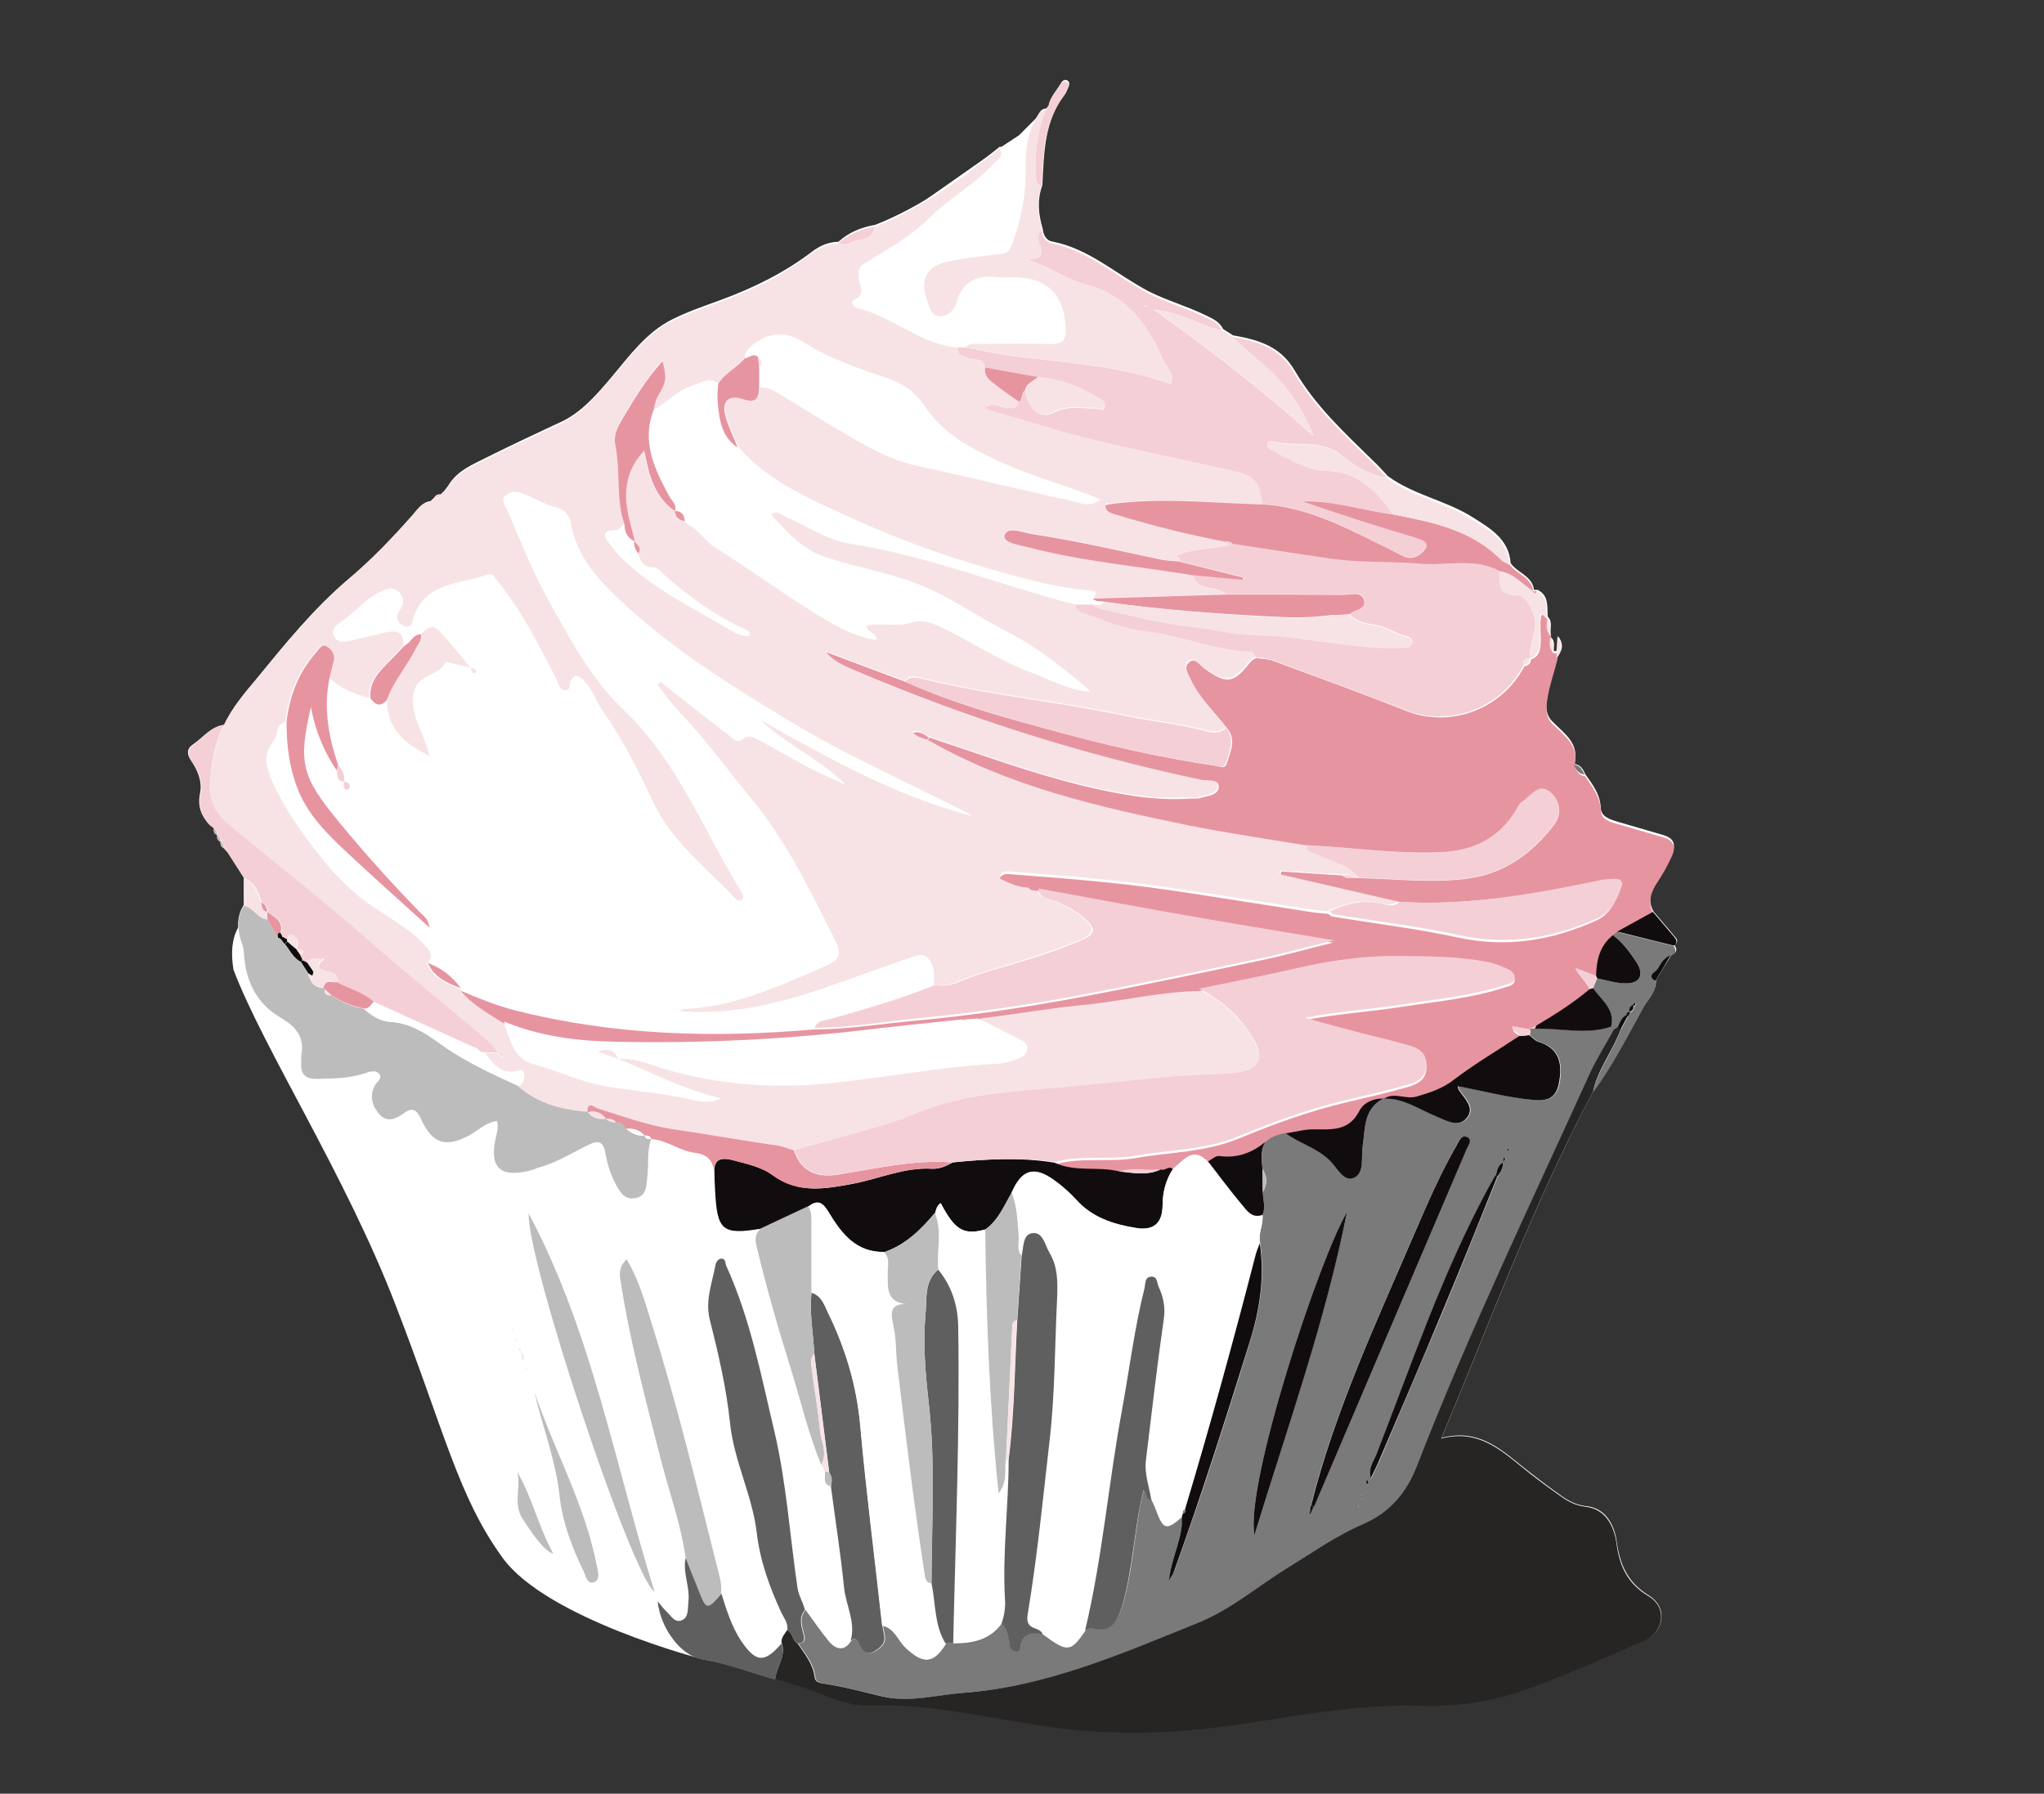 <svg xmlns="http://www.w3.org/2000/svg" xmlns:xlink="http://www.w3.org/1999/xlink" id="Layer_1" width="612" height="537" x="0" style="enable-background:new 0 0 612 537" y="0" version="1.1" viewBox="0 0 612 537" xml:space="preserve"><rect x="0" y="0" width="612" height="537" fill="#333333" stroke="none"/><path style="fill:#fff" d="M71.3,277.7c-1.9,3.4-2.2,7.6-1.4,12.6c9.1,23.9,33.6,61.6,48.5,100.3c14.8,38.2,18.8,57.5,32.1,75.8	s59.7,30.3,59.7,30.3l59.2,11.9V309C269.5,309,77.4,266.9,71.3,277.7z"/><polygon style="fill:#fff" points="310.5 35.1 305.1 40.5 299.3 44.3 242.7 84 278.2 108.5 328.5 109.7 310 72.4 310 54"/><path style="fill:#fff" d="M133,147L133,147c-0.4,0.4-0.7,0.7-1,1l0,0c-0.8,0-1.5,0.2-2,1l0,0c-0.3,0.3-0.7,0.6-1,1	c-2.6,0.3-3.9,2.4-5.4,4.1c-6,6.8-12.2,13.3-19.2,19.2c-10.4,8.8-19,19.4-27.5,29.8c-3.6,4.3-7.4,8.7-9.8,13.9c-4,0.6-6.4,3.9-9.5,6	c-1.8,1.3-1.6,2.9-0.4,4.7c2,2.9,3.4,6.3,2.7,9.8c-0.8,3.8,0.3,6.7,2.8,9.4c0.4,0.3,0.9,0.7,1.3,1l0,0c0,0.9,0,1.7,1,2l0,0	c0,0.9,0.1,1.7,1,2l0,0c0,0.9,0.2,1.6,1,2l0,0c0.3,0.4,0.7,0.8,1,1.1c1.7,2.6,3.4,5.2,5,7.8c0,2.7,0,5.4,0,8.1	c-2.4,3.8-2,7.8-0.5,11.8c0.5,1.4,0.4,2.9,0.6,4.4c0.8,7.4,4.2,13.4,10.4,17.1c4.8,2.9,7.8,5.8,6.6,11.6c-0.2,0.8,0,1.7,0,2.5	c-0.2,3.2,1.3,4.5,4.5,4.5c4.8,0,9.6,0,14.3-1.6c1.5-0.5,3.5-1.3,4.6,0.2c0.9,1.2-0.9,2.3-1.4,3.4c-1.8,3.3-0.7,6.3,1.5,8.7	c2.3,2.5,5.1,1.2,7.2-0.4c2.9-2.2,4.1-0.6,5.2,1.8c3.5,7.4,7.5,8.6,14.6,4.7c2.6-1.4,4.9-3.7,8.1-4.2c0.6,2,0,3.5-0.4,5.2	c-1.9,8.8,1.3,11.9,10.1,9.7c1.1-0.3,2.2-0.7,3.3-1.1c5.1-1.6,9.7-4.4,14.5-6.7c2.8-1.4,4.3-0.9,4.9,2.3c0.6,3.3,1.5,6.5,3.1,9.4	c1.3,2.4,2.6,4.9,5.9,4.3c3.5-0.7,3.3-3.9,3.6-6.3c0.4-3.8-0.3-7.8,1.2-11.5c4.7,0.2,8.4,3.5,13,4.1c3.4,0.4,5.6,2,5.8,5.6	c0.1,1.8,0.1,3.6,0.2,5.5c0.6,12.3,2.1,13.6,14,11.6c-1.9,1.6-1.9,3.3-1.3,5.7c2.8,12.1,6.3,24,10,35.8c3.1,9.8,5.3,19.8,9.3,29.3	l0,0c0.3,0.7,0.7,1.3,1,2l0,0c0.3,1.7-0.8,3.9,1.9,4.5c1.3,10,2.9,20,3.9,30c0.5,5.4,3.5,10.5,2,16.1c-2.2,3.3-4.6,2.7-6.7,0.2	c-2.5-3-4.7-6.2-7-9.4c-0.5-2.2-1.8-4.1-2.2-6.5c-2.3-15.6-3.3-31.4-6.9-46.8c-4-16.8-7.2-33.7-14.4-49.6c-0.4-0.8-0.1-2.2-1.4-2.3	c-1.1-0.1-1.7,1-1.9,2c-1,5.3-3.2,10.5-1.7,16.2c2.6,10.3,5.1,20.6,6.1,31.2c1.1,11.3,6.7,21.6,8,32.8c1,8.4,3.8,16.1,7.3,23.7	c0.8,1.8,2.2,3.4,1.8,5.5c-0.7,1.2-1.7,2.2-1.7,3.7c-5.1,6-7.8,5.8-12.2-0.9c-2.8-4.3-4.3-9.2-5.8-14c0.2-1.7,0-3.3-0.4-4.9	c-6.3-25.2-12.4-50.5-20.2-75.4c-2.1-6.7-3.9-13.5-7.7-19.8c-2,1.9-2.3,3.6-1.9,5.8c2.8,18.5,7.7,36.6,12.3,54.7	c2.4,9.6,5.8,19,7.3,28.9c-1,4.5,1.4,8.7,0.8,13.2c-0.3,2,0.1,4.4-1.8,5.3c-2.2,1-3.4-1.3-4.8-2.6c-0.9-0.9-1.7-1.9-2.6-3	c0.8,7.9,6.9,16.3,13.4,17.4c7.5,1.3,14.5,4.1,21.8,6.1c1.9,0.6,3.7,1.3,5.7,1.8c7.5,1.9,14.6,6.5,22.2,6.2	c19-0.7,37.2,4.1,55.7,6.6c17.9,2.4,35.5,1.8,53.1-0.6c18.7-2.5,37.2-6.5,56.3-5.9c10,0.3,20.3-1.1,29.9-4.2	c12.6-4.2,24.7-9.9,37-15.1c6.3-2.6,7.4-10,1.5-13.6c-6.2-3.8-8.5-9-9.5-15.8c-0.7-5.3-3.3-10.3-9.2-10.9c-3.7-0.4-6.1-2.1-8.7-4	c-3.5-2.5-6.9-5.1-10.3-7.8c-6.9-5.6-13.7-11.5-24.3-8.6c14.7-35.1,27.7-70.6,45.5-103.9c5.9-8,10.3-16.8,15.1-25.4	c1.4-2.5,3.8-4.6,3.6-7.8c1.6-2.5,3.1-5.1,4.7-7.6c1.6-0.6,1.8-1.6,0.8-2.9c1.5-0.9,0.8-1.8,0-2.7c-2.1-2.4-4.1-4.9-6.2-7.3	c-2-3.6-0.7-6.7,1.3-9.7c1.5-2.4,2.9-4.8,4.1-7.4c1.6-3.3,0.4-5-2.8-5.9c-4.5-1.3-8.9-2.6-13.4-3.9c-2.3-0.7-4.9-1.5-5-4.1	c-0.2-4.2-2.5-7.1-4.7-10.2c-0.6-1.5-1.5-2.8-3.2-3c1.6-6.3-3.2-9.2-6.7-12.8c-2.4-2.5-1.7-5.6-1.2-8.5c0.6-3.6,1.8-7,2.8-10.6	c1-1.7,2.4-3.3,0.2-6.4c-0.2,2.3-0.3,3.4-0.3,4.5c-0.3,0-0.7,0-1,0c0-1.4,0.5-2.9-0.8-4.1c0-0.4-0.1-0.7-0.1-1.1	c-0.2-1.7,0.6-3.5-0.8-5l-0.1-0.2c-0.2-2.9,0.4-6.2-3-7.9c-0.4,0-0.7,0-1.1,0l0,0c-0.5-4.2-5-5.1-7-8c-0.5-7.2-6.1-10.4-11.3-13.7	c-8-5.1-17.8-6.7-25.5-12.4c-1.3-1.4-2.6-2.9-4.1-4.3c-8.6-8.4-17.6-16.7-23.7-27.2c-4.3-7.4-11-9.3-18.5-10.6c-1-0.6-2-1.3-3-1.9	c-1.1-2.3-3.3-3.2-5.4-4.2c-5.5-2.7-11.4-4.3-16.9-7.1c-9.6-5-17.8-12.8-28.9-14.9c-1.7-0.3-2.6-1.9-2.8-3.8	c-1.3-4.3-1.7-8.7-0.1-13.1c0.5-9.6,0.5-19.2,6.8-27.3c0.4-0.5,0.6-1.2,0.9-1.8c0.4-0.8,0.6-1.7-0.2-2.2s-1.6,0.1-2,0.9	c-1.2,2.1-3.1,3.9-3.5,6.5c-0.3,0.3-0.6,0.7-0.9,1l0,0c-1.4,0-1.9,1.1-2.5,2.1c-3,4.9-3.4,10.4-3.3,15.8c0.2,7.9-1.5,15.3-4.2,22.7	c-0.7,2-2,2.3-3.8,2.5c-5.2,0.7-10.5,1.2-15.6,2.3c-6.2,1.3-8.3,5.6-5.9,11.5c0.7,1.9,1.1,4.7,3.7,4.8c2.6,0.2,4.6-2.2,5.1-4.1	c1.9-7,6.6-8.3,12.9-7.6c1.5,0.2,3,0,4.5,0c9.8,0.2,14.9,5.5,15.3,15.4c0.1,3.4-0.8,4.8-4.4,4.6c-7-0.3-14-0.1-21,0	c-1.6,0-3.4-0.5-4.7,1c-0.7,0-1.3,0-2,0c-11.4-0.9-19.9-9.3-30.7-12c-1.1-0.3-1.7-1.9-0.8-2.3c3.9-1.6,1.7-4.3,1.5-6.7	c-0.1-1.6-0.3-3,1.7-4.2c6.7-4.2,13.7-7.8,19.5-13.7c5.9-5.8,13.5-9.9,19.2-16.2c1.1-1.2,3.2-2.1,1.8-4.6	c-11.6,9.3-23.5,18-37.4,23.5c-4.1,0.7-7.9,2.2-11.1,5.1c-3,0-5.7,1.3-7.8,2.9c-8.4,6.4-17.6,10.9-27.4,14.5	c-4.9,1.8-9.9,3.5-14.5,5.8c-7.8,3.9-12.8,10.9-18.2,17.3c-4.3,5.1-8.9,10.4-14.7,13.2c-7.5,3.5-15,7-22.4,10.7	c-4.3,2.2-9.1,4-11.8,8.6C133.6,146.2,133.3,146.6,133,147z"/><path style="fill:#fff" d="M156,405c-0.1-0.4-0.3-0.9-0.4-1.3c-0.1,0.1-0.4,0.2-0.4,0.3C155.5,404.3,155.7,404.7,156,405	c0.1,0.8,0.2,1.5,0.4,2.2c0.1-0.1,0.3-0.1,0.4-0.3C157.1,406.1,156.7,405.4,156,405z"/><path style="fill:#fff" d="M158.3,363.3c-0.6,13.8,30.6,108,37.7,113.3C184.1,438.5,177.3,399.2,158.3,363.3z"/><path style="fill:#fff" d="M160,416.7c2.4,10.3,6.3,20.3,7.5,30.7c1,8.3,3.7,15.7,7.3,23c0.7,1.4,1,3.9,3,3.2	c2.1-0.7,1.2-3.2,0.9-4.9C175.2,450.5,166,434.2,160,416.7z"/><path style="fill:#fff" d="M154.9,440.7c1.1,4.6-1.3,9.5,1.6,13.9c4.7,7.2,6.8,9.6,9.3,10.6	C161.3,457.3,159.4,448.5,154.9,440.7z"/><path style="fill:#fff" d="M153.4,398.4c0.1-0.3,0.1-0.5,0.2-0.7c-0.1,0-0.2,0.1-0.4,0.1C153.3,398,153.3,398.1,153.4,398.4z"/><path style="fill:#fff" d="M154.4,401.3c0.4,0,0.5-0.2,0.2-0.5c0,0-0.2,0.1-0.4,0.1C154.3,401,154.3,401.1,154.4,401.3z"/><path style="fill:#fff" d="M157.8,409.9c-0.1-0.1-0.2-0.2-0.3-0.3c-0.1,0.1-0.2,0.2-0.3,0.3c0.1,0.1,0.3,0.3,0.4,0.4	C157.7,410.2,157.7,410,157.8,409.9z"/><path style="fill:#f7e3e5" d="M261.9,67.9c13.9-5.5,25.8-14.2,37.4-23.5c1.4,2.5-0.7,3.4-1.8,4.6c-5.7,6.3-13.4,10.4-19.2,16.2	c-5.9,5.9-12.8,9.5-19.5,13.7c-2,1.2-1.8,2.6-1.7,4.2c0.2,2.4,2.4,5.1-1.5,6.7c-0.9,0.4-0.3,2,0.8,2.3c10.8,2.7,19.3,11.1,30.7,12	c-0.3,2.4,1.2,2.7,3.1,3.3c1.7,0.6,4.5-0.3,5,2.7c-0.5,2.7,1.4,3.9,3.1,5.2c2.2,1.7,4.5,3.3,6.8,4.9c-0.1,2.6-1.6,2.1-3.5,1.9	c-1.9-0.2-3.9-2.1-6.7,0.2c7.9,2.4,15.2,4.6,22.5,6.7c17.3,5,35,8.2,52.5,12.1c6,1.4,7.6,3.4,8.1,9.8c-15.4-0.4-30.7-2.2-46.1-0.1	c-0.4-0.5-0.7-0.3-0.9,0.2c-0.1,2,1.6,2.4,2.9,2.8c10.9,3.4,21.9,6.1,33.1,8.2c0.5,0.8,1.2,0.9,2.1,0.8h0.1	c-5.6,1.7-11.7,1.1-17.1,3.7c1.1,0.5,1.3,0.7,0.9,1.5c-1.6-0.2-3.3-0.2-4.9-0.5c-13-2.7-25.8-5.7-38.9-7.7c-3-0.5-7.4-2.4-8.3,0.4	c-0.7,2.2,4.5,2.9,7.3,3.6c16.1,4.2,32.6,5.5,48.9,8.3c1.4,5.3,7.2,3,10,5.8c-13.3,0.4-26.6,0.8-39.8,1.2c0.3-0.9,2.1-2-0.8-2.3	c-5.2-0.5-10.5-1.3-15.6-2.6c-20-4.9-39.4-11.4-58.1-20.1c-11.5-5.3-23.2-10.4-31.7-20.3c-1.2-3-2.7-6-3.6-9.1	c-1.4-4.7,0.7-6.9,5.2-5.4c3.9,1.3,4.7-0.3,4.8-3.5c1.5,0,3,0.1,4.3,0.9c6.5,4,13,7.9,19.5,11.8c7.4,4.3,14.6,8.8,23.2,10.7	c15.3,3.3,30.6,7.2,45.9,10.4c2.6,0.5,5.5,2.5,9.1-0.1c-8.9-3.7-17.6-6-25.9-9.5c-10.5-4.4-20.4-8.9-27.1-18.9	c-2.3-3.4-5.8-6.2-10.5-7.8c-8.8-2.9-17.6-5.9-25.5-10.9c-5.2-3.3-9.9-3-14.9,0.7c-1.4,1-2.5,2.2-2.4,4.1c-2.4,2.8-6.1,4.4-8,7.8	c-3-2.6-5.5-0.1-8.3,0.6c-4.4,1.3-7.1,5.2-11.2,7c0.3-1.6,0.6-3.2,1.5-4.7c2.4-4.1,2.4-4.9,1.2-10.1c-5,5.4-8.7,11.7-12.4,17.9	c-1.3,2.1-2.3,4.6-1.8,7.1c1.7,7.9,0.2,16.2,2.8,24c-1,0.6-1.4,1.9-2.8,1.9c-4.2,0.1-3.5,1.9-1.5,4.2c1,1.1,1.7,2.4,2.8,3.5	c9.7,9.7,22.1,15.4,33.7,22.4c1.6,0.9,3.3,1.8,5.3,1.3c-0.1-1.4-1.1-1.6-1.8-1.9c-8.7-4-16.3-9.5-23.5-15.8	c-1.2-1.1-2.2-2.6-4.1-2.6c-2.8-0.1-3.5-2.2-4.1-4.3c1.2-1.7-0.3-2.6-1.2-3.7l0.1,0.1c-0.9-3.7-2.1-7.3-2.5-11.1	c-0.6-5.8,0.6-11.2,5.3-16.1c1.4,7.4,3.1,13.9,9.2,18.1l0,0c0.1,1.9,1.3,2.8,3,3l0,0c0.3,0.3,0.7,0.7,1,1c3.3,1.6,5.1,4.9,8.2,6.9	c10.2,6.5,20,13.5,30.2,19.9c5.5,3.4,11.2,6.8,18.1,7.8c-0.1-2.3-3-1.9-3-4.3c4.4-1,9.2,0.5,13.6-0.9c2.7-0.8,5.1-0.2,7.7,0.9	c9.5,4.3,18,10.4,27.9,14c5.9,2.1,11.3,5.4,17.8,5.8c-8-7-16.3-13.5-25.8-18.3c-8.4-4.3-16.2-9.9-24.9-13.4	c-9.1-3.7-19.1-5.3-28.5-8.4c-6.9-2.3-11.7-7.5-16.5-13c2.2-1.1,3.1,0.1,4.3,0.6c6.5,2.8,12.5,7.1,19.6,8.2	c23.2,3.5,44.9,12.4,67.4,18.2c0,1.4,0.9,2.1,2.1,2.5c6.1,2.1,12,4.8,18.5,5.5c10.9,1.2,21.2,5.8,32.3,6.3c0.4,0,0.7,1,1.1,1.5	c-0.8,0.2-1.4,0.6-2,1.3c-5.1,6.5-7.1,6.6-13.9,1.7c-1.3-0.9-2.7-3.3-4.5-1.6c-1.5,1.5-0.1,3.4,0.6,5c2.6,5.6,7.2,9.8,10.9,14.6	c-2,1.9-4.6,1.4-6.6,0.9c-7.5-2.1-15.3-2.7-22.8-4.3c-20.6-4.4-41.7-6.2-62.2-11.4c-1.5-0.4-3.3-0.7-4.6,1c-8-3-16-6-24-9	c2.5,3,5.9,4.3,9.2,5.7c33.4,14.2,67.9,25.1,103.4,32.6c1.7,0.4,5-0.4,5,2c0,2.7-3.3,2.8-5.4,3.4c-1.1,0.4-2.3,0.2-3.5,0.2	c-10.6,0.7-20.8-1.3-31.1-3.7c-15.9-3.8-31.1-9.5-46.6-14.6c-1.4-0.9-2.7-2-4.7-1.4c1.3,1.3,2.8,1.6,4.2,2	c24.1,13.9,50.8,19.9,77.6,25.5c11.8,2.4,23.8,4.1,35.7,6.1c0.3,2.3,2.4,2.3,3.9,3.1c4.1,2.1,9,2.8,12,6.8c-0.7,0-1.3,0-2,0	c-0.9-1-2-0.8-3.1-0.7c-6.1-0.4-12.2-0.8-18.3-1.2c0,0.3-0.1,0.6-0.1,0.9c11.8,2.7,23.7,5.5,35.5,8.2c-1.7,1.7-3.7,1-5.5,0.7	c-5.5-1.1-10.6-0.1-15.5,2.4c-1.6-0.2-3.3-0.2-4.9-0.5c-14.2-2.2-28.4-4.5-42.6-6.6c-15.5-2.3-31.2-3.5-46.8-4.7	c-1.4-0.1-3-0.6-4.1,1.2c2.7,1.3,5.4,2.6,8.4,2.7c0.4,0.3,0.7,0.5,1.1,0.8c0.6,0.1,1.2,0.1,1.9,0.2c0,1.7,0.7,2.4,2.5,3	c4.2,1.4,8.3,3.2,11.7,6.3c2.9,2.7,2.7,4.4-1,6c-10.2,4.4-20.9,7.2-31.4,10.5c-4.1,1.3-8,4-12.8,3.1c-0.1-2,0.3-4-0.5-5.9	c-1-2.3-2.4-3.6-5-2.7c-9.7,3.3-19.3,6.9-29.1,10.2c-13.5,4.5-27.1,7.5-41.6,6.3c0.5-0.4,0.7-0.7,1-0.7c15.6-0.6,29.3-7.1,43.2-13.1	c2.9-1.3,4.7-2.9,2.7-6.8c-7.5-15.1-14.8-30.3-25.6-43.3c-7-8.4-13.3-17.3-20.9-25.2c-2.6-2.7-4.7-5.8-7-8.7c0.3-0.3,0.6-0.5,1-0.8	c6.6,5.2,13.3,10.3,19.9,15.5c1.4,1.1,2.8,3.1,4.7,1.6c2-1.6,3.6-0.3,5,0.4c4.9,2.5,9.5,5.3,14.4,7.9c3.7,1.9,7.5,3.6,11.2,5.3	c-7.7-7.8-17.8-11.9-25.5-19.5c20.4,11.5,40.7,22.9,63.5,28.9c-5.4-3.1-11-5.6-16.6-8.4c-12.5-6.2-25.1-12.1-37.1-19.4	c-17.1-10.3-34-20.7-48.8-34.1c-7.8-7.1-15.7-14.4-17.6-25.7c-0.4-2.5-2.1-4.1-4-4.6c-3.9-0.9-7.2-3.2-10.9-4.4	c-1.8-0.6-3.3-0.5-4.6,0.7c-1.5,1.4-0.1,2.8,0.4,4.1c3.9,8.8,7.2,17.8,11.9,26.2c6.6,12,13,24.2,23,33.8c5.3,5.1,9.8,10.7,13.8,16.8	c8,12.2,14,25.5,21.6,37.9c0.4,0.7,0.8,1.6,0,2.3c-0.8,0.7-1.6,0-2.1-0.6c-8.7-9.2-19-17-24.6-29c-4.4-9.4-9.1-18.7-15.1-27.2	c-2.1-3-3-6.6-5.8-9.2c-1.5-1.3-2.5-1.5-3.5,0.3c-0.6,1.1,0.1,3.1-1.9,3c-1.8-0.1-1.8-2.1-2.5-3.4c-5.3-10.1-10.3-20.4-17.6-29.3	c-0.9-1.1-1.4-2.6-2.9-2c-8.4,3-19.3,2.1-22.5,13.7c-0.3,1.2-1,2.3-2.4,1.8c-1.3-0.5-2.4-1.5-2.3-3c0.1-0.9,0.8-1.8,1.2-2.6	c0.9-1.7,0.7-3.2-0.6-4.6c-1.4-1.5-2.7-1.2-4.5-0.6c-5.3,2-8.5,6.7-13.1,9.6c-1.3,0.8-2.8,2.2-1.8,4.2c1,1.8,2.8,1.7,4.4,1.3	c3.7-0.8,7.4-1.8,11.1-2.6c3.4-0.8,5.6,0.1,5.1,4.2c-1.4,1.4-2.7,2.9-4.1,4.3c-3.1,3.2-6.4,6.3-6.1,11.4c-4.4-1.3-8.8-2.8-12.1-6.2	c0.4-1.6,0.7-3.2,1.1-4.8c0.5-1.9-0.3-3.3-1.8-4.3c-1.9-1.2-2.7,0.7-3.5,1.7c-5.2,5.9-7.9,12.9-8.8,20.7c-3.1,0.7-2,4-3.5,5.7	c-3.3,3.8-2.3,7.7-0.4,12c3.7,8.3,8.9,15.6,14.4,22.5c4.5,5.7,9.7,11,16.1,15.3c5.3,3.5,11,6.6,15.4,11.5c1.7,1.9,2.4,3.3,0.4,5.3	c1.9,4.4,5.9,6,9.9,7.6l0.1,0.1c3.6,4.3,8.4,7,13,9.8c1.8,5,3,11,8.7,12.5c7.4,2,14.2,5.4,21.8,6.7c8,1.4,16.1,2,24,3.6	c2.7,0.6,5.9,1.9,10.3,0.2c-11.6-2.9-21-7.8-30.8-11.9l0,0c4.7-0.6,8.9,1.3,13.1,2.6c17.2,5.3,34.7,6.4,52.6,4.4	c14.3-1.6,28.4-4.1,42.8-5.3c3.3-0.3,7-0.1,10.3-1.4c1.6-0.6,3.4-1.1,3.8-2.8c0.5-2-1.4-2.8-2.8-3.6c-3.9-2-7.9-4-11.8-5.9	c0.9-0.9,2.1-0.8,3.3-0.9c9.3-1.3,18.6-2.8,28-3.7c11.7-1.1,23.1-4,34.9-4.2c7.4,3.5,13.1,9,16.9,16.1c2.8,5.2,0.4,8.3-5.4,9	c-6.1,0.7-12.2,0.6-18.3,1.1c-13,1.1-25.9,2.7-38.9,3.7c-13.6,1.1-27,2.2-39.7,7.7c-4.7,2-9.6,3.4-14.5,4.8	c-7,2.1-14.1,3.9-21.2,5.9c-1.6-0.4-3-1.1-4.7-1.4c-10.5-1.5-20.9-3.4-31.4-4.9c-7.8-1.1-15-3.9-22.5-6.2c-1.1-0.3-3.3-2.4-3.2,1.1	c-7.8-0.7-15.1-2.5-21.1-7.9c1.6-0.7,2.2-1.9,1.9-3.6c-0.1-0.8-0.6-1.2-1.4-1c-5.4,1.8-7.8-2.1-10.5-5.4c1.3,0,2.7,0,4,0	c0.4,0.4,0.8,0.9,1.2,1.3c0.1-0.2,0.3-0.4,0.4-0.6c-0.5-0.2-1.1-0.5-1.6-0.7c-1-1.1-1.8-2.4-2.9-3.4c-10.9-9.4-22.2-18.4-33.1-27.9	c-14.4-12.5-29.3-24.4-44-36.5c-4.4-3.6-6.7-7.6-6.1-13.6c0.6-5.8,1.6-11.4,4.1-16.7c2.4-5.2,6.3-9.6,9.8-13.9	c8.6-10.4,17.2-21,27.5-29.8c7-5.9,13.2-12.4,19.2-19.2c1.5-1.7,2.8-3.9,5.4-4.1c0.3-0.3,0.7-0.6,1-1l0,0c0.8,0,1.6-0.1,2-1l0,0	c0.3-0.3,0.6-0.7,1-1l0,0c0.3-0.4,0.6-0.8,1-1.2c2.7-4.6,7.4-6.4,11.8-8.6c7.4-3.7,14.9-7.2,22.4-10.7c5.8-2.8,10.4-8.1,14.7-13.2	c5.5-6.4,10.5-13.4,18.2-17.3c4.7-2.3,9.6-4,14.5-5.8c9.8-3.5,19-8.1,27.4-14.5c2.1-1.6,4.9-2.9,7.8-2.9c1.1,0,2.6,0.5,3.3,0	C256.7,71.2,261.3,72.5,261.9,67.9z"/><path style="fill:#e794a1" d="M419,270c-11.8-2.7-23.7-5.5-35.5-8.2c0-0.3,0.1-0.6,0.1-0.9c6.1,0.4,12.2,0.8,18.3,1.2	c0.9,0.9,1.9,0.9,3.1,0.7c0.7,0,1.3,0,2,0.1c10.9,0.2,21.9,1.6,32.7,0.1c10.9-1.5,19.3-7.7,25.7-16.2c2.4-3.2,1.6-7.6-1.6-9.9	c-3.2-2.2-5.5,1.6-8,3.2c-0.9,0.6-1.4,1.8-2,2.8c-5.2,8.4-12.9,11.9-22.5,12.3c-13.5,0.6-26.8-1.5-40.2-2.1	c-11.9-2-23.9-3.7-35.7-6.1c-26.8-5.5-53.5-11.6-77.6-25.5c0.2-0.2,0.4-0.4,0.5-0.7c15.4,5.1,30.7,10.8,46.6,14.6	c10.2,2.4,20.5,4.4,31.1,3.7c1.2-0.1,2.4,0.1,3.5-0.2c2.1-0.7,5.4-0.8,5.4-3.4c0-2.4-3.3-1.7-5-2c-35.5-7.5-70-18.4-103.4-32.6	c-3.3-1.4-6.7-2.7-9.2-5.7c8,3,16,6,24,9c13.7,6.2,28,10.2,42.4,14.1c16.6,4.6,33.4,8.5,50.5,11c1.3,0.2,2.6,1.1,3.2-1	c1.1-3.5,2.8-6.9,0-10.3c-3.7-4.9-8.3-9-10.9-14.6c-0.7-1.6-2.2-3.6-0.6-5c1.8-1.8,3.2,0.6,4.5,1.6c6.8,4.9,8.8,4.8,13.9-1.7	c0.6-0.7,1.2-1.1,2-1.3c1.8,0.3,3.7,0.3,5.3,1c13.3,4.9,26.7,9.8,39.9,15c13,5,28.3-0.8,34.9-13.5c1.2-0.2,2-0.9,2-2.2v0.1	c2.6-0.8,2.8-3.1,2.9-5.2c0.1-2.3-0.3-4.7,0-6.9c0.3-2.9,1.4,0.2,2.1-0.1l0.1,0.2c0.1,1.7-0.7,3.5,0.8,5c0,0.4,0.1,0.7,0.1,1.1	c0,1.4-0.5,2.9,0.8,4.1c0.3,0,0.7,0,1,0c0,0.6,0.1,1.3,0.1,1.9c-0.9,3.5-2.1,7-2.8,10.6c-0.5,2.9-1.2,6,1.2,8.5	c3.5,3.6,8.3,6.5,6.7,12.8c0.6,1.6,1.5,2.8,3.2,3c2.1,3.1,4.5,6.1,4.7,10.2c0.1,2.7,2.7,3.5,5,4.1c4.5,1.3,8.9,2.6,13.4,3.9	c3.2,0.9,4.4,2.6,2.8,5.9c-1.2,2.6-2.5,5-4.1,7.4c-2,3-3.3,6.2-1.3,9.7c-3.6,2-7.1,3.9-10.7,5.9c-0.4,0.3-0.9,0.7-1.3,1	c-4,3.1-4.9,7.4-5.1,12.1c-2.1-0.8-4.1-1.6-6.2-2.4c1.4,2.3,3.4,4,4.4,6.4c-5,4.1-10.5,7.7-16.1,11c-0.7,0.3-1.3,0.7-2,1h0.1	c-1.7-0.3-3.4-0.6-5.2-0.9c-0.2,1.9,1.9,1.7,2.3,3c-6.5,4.3-13.3,8.3-19.5,13c-3.5,2.7-7.3,3.9-11.4,5.2c-3.3,1-6.6-1.3-9.7,0.6	l-0.2-0.2l-0.3,0.1c-3.1-0.1-6,1.3-7.1,3.6c-3.1,6.2-8.4,5.5-13.8,5.5c-2.7,0-5.5,0.8-8.2,1.2c-2.3,0.4-4.5,1.1-6.2,2.8	c-4,3.3-8.4,4.9-13.7,4.2c-1.1-0.1-2.3,1.1-3.4,1.6c-4.6-4.8-7.4-0.4-10.5,2.1c-1.2-1.2-2.4,0.8-3.6,0.2c-4.1,0.4-8.4-0.6-12.5,0.6	c-6.3-1.6-13.1,0.3-19.3-2.6c7.9-2.3,16.2-0.5,24.2-1.9c10.2-1.8,20.7-1.7,30.7-5.8c10.4-4.3,21-8.2,32-10.8	c6.3-1.5,12.6-2.9,18.8-4.7c2.8-0.8,5.6-2.2,5.5-6.1c-0.1-3.6-2.6-4.9-5.4-5.7c-5.3-1.5-10.6-2.7-15.9-4.1c-5-1.3-10.1-2.7-15.1-4.1	c9.8-1.9,19.6-2.5,29.2-4c10.3-1.6,20.7-2.5,30.7-5.8c1.2-0.4,2.9-0.6,2.9-2.2c0-1.5-1.3-2.3-2.5-2.8c-1.5-0.7-3.1-1.3-4.7-1.7	c-9.6-2.1-19.5-1.9-29.3-2c-9.7-0.1-19.5,1.5-29,3.7c-9.6,2.2-19.3,4.1-29,6.1c-11.8,0.2-23.2,3.1-34.9,4.2	c-9.4,0.9-18.7,2.5-28,3.7c-1.1,0.2-2.3,0-3.3,0.9c-1.3,0.1-2.6,0.2-3.9,0.3c-0.3,0-0.7,0-1,0c-9.2,1-18.5,1.9-27.7,3	c-25,3-50,4.3-75.2,3.7c-11.7-0.2-23.2-1.5-34.1-6.1c-4.6-2.9-9.4-5.5-13-9.8c5.5,2.3,11,4.6,16.8,6c29.3,7.4,59.1,8.2,89,5.6	c10.1,0,20.1-1.7,30.2-2.6c16.3-1.5,32.6-3.9,48.7-6.9c18.6-3.5,37-7.4,55.5-11.3c6.7-1.4,13.3-3.3,21-5.2	c-15.5-2.6-29.7-4.9-43.9-7.4c-14.8-2.6-29.6-5.4-44.5-8.1c-0.6-0.1-1.2-0.1-1.9-0.2c-0.4-0.3-0.7-0.5-1.1-0.8	c-3.1-0.1-5.7-1.4-8.4-2.7c1-1.8,2.6-1.3,4.1-1.2c15.7,1.2,31.3,2.4,46.8,4.7c14.2,2.1,28.4,4.4,42.6,6.6c1.6,0.3,3.3,0.3,4.9,0.5	c0.4,0.3,0.8,0.7,1.2,0.8c12.6,2.1,25.3,3.6,37.7,6.3c14.5,3.1,27.9,0.9,41.1-5c4.3-1.9,5.9-5.5,7.4-9.4c0.7-1.7-0.2-2.6-1.9-2.5	c-1.5,0-3,0.1-4.4,0.4C459.3,267.6,439.4,271.3,419,270z"/><path style="fill:#7a7a7a" d="M378.8,342c1.7-1.7,3.9-2.4,6.2-2.8c4.1,3,9.1,4.3,12.9,7.9c2.3,2.2,4.3,6.8,7.5,5.4	c3.1-1.3,2.1-6.1,2.6-9.5c0.8-5.2,0.2-11.1,6.1-14.2l0.3-0.1l0.2,0.2c5.9-0.1,10.6,3.3,15.8,5.4c3,1.2,6.7,3.5,9.1,0.2	c2.3-3-0.9-5.8-2.6-8.3c-0.2-0.2-0.1-0.6-0.2-1c7.6,1.4,14.9,3.4,22.5,4.1c5,0.5,7.2-1.1,7.9-5.8c0.8-5.6-0.3-9.8-6.3-11.6	c-1-0.3-1.8-1.3-2.7-2c0.1-0.6,0.1-1.2,0.2-1.9h-0.1c0.5,0,1-0.1,1.6-0.1c7.6-0.3,15.3,2,22.9-0.6c0.3,0.3,0.5,0.5,0.8,0.8	c-2.4,4.4-5.1,8.6-7.2,13.1c-17.7,39-36.4,77.6-51.8,117.6c-3.2,8.2-8.1,13.9-16.4,17.6c-7.9,3.4-15,8.5-22.4,13	c-8.9,5.5-16.7,12.4-26.7,16.4c-22.8,9.2-45.3,19.1-70.3,21c-8.1,0.6-16.1,3.1-24.2,1.1c-6-1.4-11.9-3-17.9-3.9	c-1.3-0.2-2.3-0.5-2.5-2c-0.5-4-3-6.9-5.1-10c2.2-0.1,2.2-1.2,1.7-3c-0.6-2.3-1.4-4.8,0.5-7c2.3,3.1,4.5,6.4,7,9.4	c2.1,2.5,4.6,3.1,6.7-0.2c1.6-1.1,2-0.3,2.7,1.2c0.7,1.6,2.1,3.3,4.2,2.1c1.7-1,3.7-2.3,3.1-5c-0.2-0.9-0.3-1.9-0.5-2.8	c3.7,0.7,4.7,4.4,7,6.6c5.3,5.1,8.2,4.8,12-1.4c0.8,0,1.5,0,2.3-0.1c5.6,0,10.9-0.9,14.4-6c1.8,1.7,2,4,2.2,6.3	c0.1,1.2,0.8,1.7,1.9,2c0.9,0.2,1.3-0.6,1.3-1.1c0.4-4.3,3.2-4.7,6.6-4.1c7.7,5.6,8.4,5.5,12.9-1c0.6-0.3,1.3-0.9,1.8-0.7	c5.7,1.7,7.8-1.8,9.2-6.3c3.5-11.4,3.6-23.5,6.5-35c1.2,0.5,0.2,3.1,2.3,2.9c0.4,0.9,0.9,1.8,1.2,2.7c2.3,6.3,3.2,6.5,8,2.3	c0.3,6.3-3.2,11.9-3.9,19.3c0.9-1.6,1.2-2,1.4-2.4c8.2-22.7,15.6-45.7,22.7-68.8c3.1-9.8,4.6-19.6,3.1-29.8	c-0.7-2.9,1.1-5.6,0.7-8.5c1-2.3,0.2-4.6,0.1-6.8c1.5-2.3,1.3-4.6-0.1-6.9C377.7,347.3,377.5,344.5,378.8,342z M392,454	c0.4-0.9,0.8-1.8,1.3-2.7c15.3-35.7,30.5-71.4,45.7-107.1c0.5-1.1,1.8-2.7,0.3-3.6c-1.9-1.1-2.5,1.1-3.2,2.3	c-4.8,8.5-8.8,17.5-12.7,26.5c-11.4,26.7-23.8,53-30.9,81.3C392.4,451.8,392.2,452.9,392,454c0,0.1-0.1,0.2-0.2,0.3	C391.9,454.2,391.9,454.1,392,454z M450,348c-1.5,0.8-1.8,2.3-2.1,3.9c-0.7,1.3-1.5,2.6-2.2,3.9c-13.8,25.5-23,52.9-33.5,79.8	c-0.7,1.9-2.4,3.7-1.7,7.1c1.1-2.4,1.9-3.8,2.5-5.3c6.2-14.7,12.5-29.3,18.7-44c5.7-13.6,11.1-27.3,16.7-41	C449.3,351,450.1,349.7,450,348c0.3-0.3,0.5-0.7,0.8-1c-0.2-0.1-0.4-0.2-0.5-0.4C450.2,347.1,450.1,347.5,450,348z M403.3,362.9	c-8.2,13.7-30.6,81.4-27.7,96.7C385.5,427.2,396.7,395.7,403.3,362.9z M406.6,450.6c-0.1,0-0.3,0-0.3,0.1c-0.1,0.1-0.1,0.3-0.1,0.4	c0.2,0,0.4-0.1,0.6-0.1C406.7,450.9,406.7,450.7,406.6,450.6z M451.6,343.8c-0.1,0-0.2,0-0.2,0.1c-0.1,0.1-0.1,0.3-0.1,0.4	c0.2,0.4,0.3,0.3,0.4-0.1C451.7,344.1,451.7,344,451.6,343.8z M409.8,444c-0.1-0.3-0.2-0.6-0.3-0.8c-0.1,0.1-0.3,0.2-0.3,0.4	c0,0.3,0.1,0.6,0.1,0.9C409.5,444.3,409.7,444.2,409.8,444z M407.9,448.3c-0.1-0.3-0.2-0.5-0.3-0.8c-0.1,0.1-0.4,0.2-0.4,0.3	c0.1,0.3,0.2,0.6,0.3,0.8C407.6,448.5,407.8,448.4,407.9,448.3z"/><path style="fill:#272424" d="M238.8,492c2.1,3.1,4.6,6.1,5.1,10c0.2,1.5,1.2,1.8,2.5,2c6.1,0.9,12,2.5,17.9,3.9	c8.1,1.9,16.2-0.5,24.2-1.1c25-1.9,47.5-11.8,70.3-21c9.9-4,17.8-10.9,26.7-16.4c7.4-4.5,14.5-9.6,22.4-13	c8.3-3.6,13.2-9.4,16.4-17.6c15.5-40,34.1-78.6,51.8-117.6c2.1-4.5,4.8-8.7,7.2-13.1c0.4-0.3,0.8-0.5,1.2-0.8	c0.3,0.3,0.6,0.5,0.8,0.8c-2.3,6.4-6.9,11.9-8.3,18.7c-17.8,33.3-30.8,68.8-45.5,103.9c10.6-2.9,17.4,3,24.3,8.6	c3.3,2.7,6.8,5.3,10.3,7.8c2.6,1.9,5.1,3.6,8.7,4c5.9,0.7,8.4,5.6,9.2,10.9c0.9,6.8,3.2,12,9.5,15.8c5.9,3.5,4.8,10.9-1.5,13.6	c-12.3,5.2-24.4,10.9-37,15.1c-9.5,3.1-19.8,4.6-29.9,4.2c-19.1-0.6-37.6,3.3-56.3,5.9c-17.6,2.4-35.2,3.1-53.1,0.6	c-18.5-2.5-36.7-7.3-55.7-6.6c-7.6,0.3-14.7-4.3-22.2-6.2c-1.9-0.5-3.8-1.2-5.7-1.8c0.4-3.7,3.4-6.9,1.9-10.9	c-0.1-1.5,1-2.6,1.7-3.7C237.5,488.8,237.2,491.2,238.8,492z"/><path style="fill:#f5cfd6" d="M295,110c-0.4-3-3.3-2.1-5-2.7c-1.8-0.7-3.4-0.9-3.1-3.3c0.7,0,1.3,0,2,0c5.6,1,11.2,2.3,16.9,2.9	c15.1,1.8,30.3,2.9,44.8,8.1c1.3-3.3-1.5-5.1-2.4-7.3c-4.5-10.6-11.1-19.4-23-22.5c-6.3-1.6-11.4-5.9-18.2-7.5	c4.3,0.1,5.8-1.2,4-5.1c-0.5-1.1-0.4-2.7,0.9-3.6c0.2,1.8,1.1,3.4,2.8,3.8c11.1,2.2,19.3,9.9,28.9,14.9c5.5,2.9,11.4,4.4,16.9,7.1	c2.1,1,4.3,1.9,5.4,4.2c-6.9-1.6-13-5.8-20.4-6.3c16.6,11.8,32.6,24.2,47.7,37.8c-3.4-9-8.9-16.4-16.2-22.5	c-2.8-2.3-5.4-4.8-8.1-7.1c7.5,1.2,14.2,3.2,18.5,10.6c6.1,10.5,15.1,18.7,23.7,27.2c1.4,1.4,2.7,2.9,4.1,4.3	c-5.2-0.8-9.7-3.6-13.6-6.8c-6.3-4.9-13.8-2.3-20.5-4.1c-0.6-0.2-1.4,0-1.6,0.8c-0.2,0.8,0.2,1.3,0.8,1.6c5.4,2.7,10.6,6.2,16.9,6.4	c9.4,0.3,15,6.1,19.8,13c-9.1-1-17.8-4.1-27.1-3.9c11.2,3.9,22.6,7.5,33.9,10.9c2.4,0.7,4.6,1.6,2.1,4.2c-1.3,1.4-3.5,2.5-5.9,1.3	c-4-2.1-8-4-12-6c-9.5-4.7-19.2-8.9-30.1-9.5c-0.5-6.4-2.1-8.4-8.1-9.8c-17.5-4-35.2-7.2-52.5-12.1c-7.3-2.1-14.6-4.3-22.5-6.7	c2.8-2.3,4.7-0.3,6.7-0.2c1.8,0.1,3.4,0.6,3.5-1.9c1.5-0.6,0.7-2.6,1.9-3.3c1,5.6,4.7,8.8,8.5,6.7c4.2-2.3,8.4-1.2,12.6-1.3	c1,0,2.4,1.3,2.8-0.6c0.3-1.3-0.8-1.9-1.9-2.5c-5.6-3.4-11.5-5.6-18-6.2C305.6,111.9,300.3,111,295,110z M343.1,91.8	c0.1-0.1,0.2-0.2,0.3-0.2c-0.1-0.1-0.2-0.2-0.3-0.3c-0.1,0.1-0.3,0.3-0.4,0.4C342.8,91.7,343,91.7,343.1,91.8z"/><path style="fill:#bdbcbc" d="M154.9,325c6,5.5,13.3,7.2,21.1,7.9l0,0c1.4,1.9,3.3,2.2,5.5,2l0,0c0.8,0.9,1.8,1.1,3,1	c1.5,0,2.6,0.4,3,2c1.6,1.3,3.4,2.3,5.5,2l0,0c0.3,1,1.1,1.2,2,1l0,0c-1.4,3.7-0.7,7.7-1.2,11.5c-0.3,2.5-0.1,5.7-3.6,6.3	c-3.3,0.6-4.6-1.9-5.9-4.3c-1.6-3-2.5-6.2-3.1-9.4c-0.6-3.3-2.1-3.7-4.9-2.3c-4.8,2.3-9.3,5.2-14.5,6.7c-1.1,0.3-2.2,0.8-3.3,1.1	c-8.7,2.1-12-0.9-10.1-9.7c0.3-1.6,1-3.2,0.4-5.2c-3.2,0.4-5.5,2.7-8.1,4.2c-7.2,3.9-11.2,2.7-14.6-4.7c-1.1-2.4-2.3-4-5.2-1.8	c-2.2,1.6-4.9,2.9-7.2,0.4c-2.2-2.4-3.2-5.4-1.5-8.7c0.6-1.1,2.4-2.2,1.4-3.4c-1.1-1.5-3.1-0.7-4.6-0.2c-4.7,1.5-9.5,1.5-14.3,1.6	c-3.1,0-4.7-1.3-4.5-4.5c0.1-0.8-0.1-1.7,0-2.5c1.1-5.8-1.8-8.8-6.6-11.6c-6.2-3.7-9.6-9.8-10.4-17.1c-0.2-1.5-0.1-3.1-0.6-4.4	c-1.5-4.1-1.9-8,0.5-11.8c2.8,0.5,4,3.9,7,4.1c1,1.8,2.1,3.7,3.1,5.5c0.3,0.1,0.6,0.2,0.9,0.4L84,281c0.4,0.6,0.9,1.1,1.3,1.7	c1.5,1.9,2.5,4.2,4.8,5.4L90,288c0.7,1.1,1.5,2.3,2.2,3.4c0.6,2.4,1.8,4.4,4.7,4.4c0.1,0.1,0.2,0.3,0.3,0.4c-0.2,1.5,0.7,1.8,2,1.8	c3,2,6.2,3.4,9.7,4c2.3,2,4.9,3.8,7.8,3.9c5.8,0.3,10.5,3.3,14.7,6.3C138.7,317.6,146.8,321.3,154.9,325z"/><path style="fill:#110d0e" d="M315.8,348.1c6.2,2.9,12.9,1,19.3,2.6c4.2,0.4,8.4,1.3,12.5-0.6c1.2,0.6,2.3-1.3,3.6-0.1	c-2.1,3.3-3,6.8-3.1,10.7c0,5.6-2.6,7.9-8,7c-6.7-1.1-13.1-3.1-17.9-8.5c-2-2.2-4.3-4.2-6.7-5.9c-5.9-4.3-9.6-3.1-12.6,3.8	c-2.3,3.9-4,8.3-7.9,11c-6.4,1.8-9.1,0.2-13.3-7.9c-1,0.7-1.3,1.8-1.6,2.8c-4.2,5-8.8,9.6-15.2,11.8c-8.5,0.2-12.9-5.5-16.7-11.8	c-1.7-2.8-3.1-4.1-6-1.8c-4.7,2.2-9.4,4.4-14.1,6.6c-11.9,2-13.4,0.7-14-11.6c-0.1-1.8-0.2-3.6-0.2-5.5c-0.2-4.3,3-4,5.5-3.4	c4.1,1.1,8.7,2.1,12,4.5c7.7,5.7,15.9,4.1,24,2.6c7.9-1.5,15.4-5,23.8-4.5c2.1,0.1,4.2-0.8,6.1-1.9	C295.3,347,305.6,346.4,315.8,348.1z"/><path style="fill:#f7e3e5" d="M312,69c-1.3,1-1.4,2.5-0.9,3.6c1.8,3.9,0.3,5.3-4,5.1c6.7,1.7,11.9,5.9,18.2,7.5	c11.9,3.1,18.4,11.9,23,22.5c1,2.3,3.7,4.1,2.4,7.3c-14.5-5.2-29.7-6.3-44.8-8.1c-5.7-0.7-11.3-1.9-16.9-2.9c1.3-1.5,3.1-1,4.7-1	c7-0.1,14-0.2,21,0c3.6,0.1,4.5-1.3,4.4-4.6c-0.3-10-5.5-15.3-15.3-15.4c-1.5,0-3,0.1-4.5,0c-6.2-0.7-11,0.6-12.9,7.6	c-0.5,1.9-2.5,4.3-5.1,4.1c-2.6-0.2-3-2.9-3.7-4.8c-2.3-6-0.2-10.2,5.9-11.5c5.1-1.1,10.4-1.7,15.6-2.3c1.8-0.2,3.1-0.5,3.8-2.5	c2.7-7.3,4.3-14.7,4.2-22.7c-0.1-5.4,0.3-10.9,3.3-15.8c0.6-1,1.1-2.1,2.5-2.1c-2.1,5.9-3,12-3,18.3c0,1.8-0.2,3.7,1.9,4.7	C310.3,60.3,310.8,64.6,312,69z"/><path style="fill:#f5cfd6" d="M67,217c-2.6,5.3-3.6,10.8-4.1,16.7c-0.6,6,1.7,10.1,6.1,13.6c14.7,12.1,29.7,23.9,44,36.5	c10.9,9.5,22.2,18.5,33.1,27.9c1.1,1,2,2.2,2.9,3.4l0,0c-1.3,0-2.7,0-4,0c-0.3,0-0.6,0-1-0.1c-0.3-0.3-0.7-0.6-1-0.9	c-10.4-4.7-20.7-9.4-31.1-14.1c-3.1-3-7.4-3.8-10.9-6c0.3-2.5-1.3-2.8-3.2-3.2c-2-0.5-3.9-1.5-0.4-3.8c-2.1,0.5-4.1-0.7-5.4,1.2	c-0.6-0.1-1.2-1.2-1.9-0.2l0.1,0.1c1-0.7-0.1-1.3-0.1-2c1.6-2,0-1.8-1.2-1.8l0.1,0.1c0.2-1.7,0.7-3.6-1.5-4.4	c-1.2-0.5-1.2,0.6-1.3,1.3c-0.7,0-1.3-1.2-2-0.2l0.1,0.1c0.9-0.7-0.1-1.2-0.1-1.9c0.9-3.5-1.9-4.6-4-6.2l0,0	c0.1-1.4-0.5-2.3-1.8-2.8c-0.9-3-1.9-6-5.2-7.3c-1.7-2.6-3.4-5.2-5-7.8c-0.3-0.4-0.7-0.8-1-1.1l0,0c0-0.8-0.1-1.6-1-2l0,0	c0-0.9-0.1-1.6-1-2l0,0c0-0.9-0.2-1.6-1-2l0,0c-0.4-0.3-0.9-0.7-1.3-1c-2.5-2.7-3.6-5.6-2.8-9.4c0.8-3.5-0.7-6.9-2.7-9.8	c-1.3-1.8-1.4-3.5,0.4-4.7C60.6,220.9,63,217.6,67,217z"/><path style="fill:#e794a1" d="M378,151c10.8,0.6,20.5,4.8,30.1,9.5c4,2,8,3.9,12,6c2.4,1.2,4.6,0.1,5.9-1.3	c2.5-2.6,0.3-3.4-2.1-4.2c-11.4-3.4-22.7-7-33.9-10.9c9.3-0.3,18.1,2.8,27.1,3.9c11.7,2.3,23.5,4.6,32.4,13.6c0.7,0.7,1.7,1,2.6,1.5	c2.1,2.9,6.5,3.7,7,8c-3.3-2.1-5.8-5.4-10-6c-7.8-4.3-16.4-1.4-24.6-2.2c-8.3-0.8-17-0.2-25.5-1.4c-9.9-1.4-19.9-3-29.8-4.5h-0.1	c-0.5-0.8-1.2-0.9-2.1-0.8c-11.2-2.1-22.2-4.9-33.1-8.2c-1.3-0.4-3-0.8-2.9-2.8c0.3,0,0.6-0.1,0.9-0.2	C347.3,148.8,362.6,150.6,378,151z"/><path style="fill:#5f5f5f" d="M238.8,492c-1.6-0.8-1.3-3.2-3.1-3.8c0.4-2.2-1-3.8-1.8-5.5c-3.5-7.6-6.3-15.3-7.3-23.7	c-1.3-11.2-6.8-21.5-8-32.8c-1.1-10.6-3.5-20.9-6.1-31.2c-1.4-5.6,0.7-10.8,1.7-16.2c0.2-1,0.8-2,1.9-2c1.3,0.1,1,1.5,1.4,2.3	c7.2,15.8,10.4,32.8,14.4,49.6c3.6,15.4,4.6,31.2,6.9,46.8c0.4,2.4,1.7,4.3,2.2,6.5c-1.9,2.2-1.1,4.7-0.5,7	C241,490.8,241,491.9,238.8,492z"/><path style="fill:#5f5f5f" d="M264.2,486.7c0.2,0.9,0.3,1.9,0.5,2.8c0.6,2.7-1.4,3.9-3.1,5c-2.1,1.2-3.5-0.5-4.2-2.1	c-0.6-1.5-1.1-2.3-2.7-1.2c1.6-5.6-1.5-10.7-2-16.1c-1-10-2.6-20-3.9-30c0.2-1.4,0.5-2.8-0.5-4.1c-1.5-11.9-3-23.9-4.5-35.8	c-0.3-6.1-1.5-12.1-0.8-18.2c2.9,0.9,3.8,3.6,4.9,5.9c5.2,10.6,8.6,21.7,9.7,33.6C259.4,446.6,262,466.6,264.2,486.7z"/><path style="fill:#bdbcbc" d="M205.3,466.4c-1.4-9.9-4.8-19.3-7.3-28.9c-4.6-18.1-9.5-36.2-12.3-54.7c-0.3-2.2,0-3.9,1.9-5.8	c3.8,6.3,5.6,13.1,7.7,19.8c7.8,24.8,13.8,50.1,20.2,75.4c0.4,1.6,0.6,3.3,0.4,4.9c-4.3,5.1-4.4,5-6.9-1.1	C207.8,472.8,206.6,469.6,205.3,466.4z"/><path style="fill:#bdbcbc" d="M243,387c-0.7,6.1,0.5,12.1,0.8,18.2c-1.3,1.4-0.9,3.2-0.7,4.8c0.7,6.1,1.9,12.1,2.4,18.1	c0.3,3.4,2.4,6.9,0.4,10.4c-4-9.5-6.2-19.5-9.3-29.3c-3.7-11.8-7.1-23.7-10-35.8c-0.6-2.4-0.6-4.1,1.3-5.7c4.7-2.2,9.4-4.4,14.1-6.6	c1,1.4,1,3.1,1,4.7C243,372.9,243,379.9,243,387z"/><path style="fill:#bdbcbc" d="M158.3,363.3c19.1,35.9,25.8,75.2,37.7,113.3C188.9,471.4,157.7,377.2,158.3,363.3z"/><path style="fill:#e794a1" d="M285.1,348c-1.9,1.1-4,2-6.1,1.9c-8.3-0.5-15.8,3-23.8,4.5c-8.2,1.5-16.3,3.1-24-2.6	c-3.3-2.5-7.8-3.4-12-4.5c-2.4-0.6-5.6-0.9-5.5,3.4c-0.2-3.6-2.4-5.2-5.8-5.6c-4.5-0.6-8.3-3.8-13-4.1l0,0c-0.3-1.1-1.2-1.1-2-1l0,0	c-1.5-1.7-3.3-2.3-5.5-2c-0.4-1.5-1.5-2-3-2c-0.8-0.9-1.8-1.2-3-1l0,0c-1.4-1.9-3.2-2.6-5.5-2l0,0c-0.1-3.6,2.1-1.5,3.2-1.1	c7.4,2.3,14.7,5,22.5,6.2c10.5,1.5,20.9,3.4,31.4,4.9c1.7,0.3,3.2,1,4.7,1.4c2,6,6.4,8.3,13,7.3C262.2,349.9,273.5,347.1,285.1,348z"/><path style="fill:#5f5f5f" d="M205.3,466.4c1.3,3.2,2.5,6.4,3.8,9.6c2.4,6.1,2.6,6.1,6.9,1.1c1.5,4.8,3,9.7,5.8,14	c4.5,6.7,7.1,6.9,12.2,0.9c1.4,4-1.5,7.2-1.9,10.9c-7.3-2-14.3-4.8-21.8-6.1c-6.6-1.1-12.6-9.5-13.4-17.4c0.9,1,1.6,2.1,2.6,3	c1.4,1.3,2.6,3.7,4.8,2.6c1.9-0.9,1.6-3.3,1.8-5.3C206.7,475.1,204.3,470.9,205.3,466.4z"/><path style="fill:#f7e3e5" d="M452,169.1c-0.9-0.5-1.9-0.8-2.6-1.5c-8.9-9-20.6-11.3-32.4-13.6c-4.9-7-10.4-12.7-19.8-13	c-6.2-0.2-11.4-3.7-16.9-6.4c-0.6-0.3-1-0.8-0.8-1.6c0.2-0.8,1-1,1.6-0.8c6.7,1.9,14.2-0.8,20.5,4.1c4,3.1,8.4,5.9,13.6,6.8	c7.7,5.7,17.5,7.3,25.5,12.4C445.8,158.7,451.4,161.8,452,169.1z"/><path style="fill:#7a7a7a" d="M484.4,307.4c-0.4,0.3-0.8,0.5-1.2,0.8c-0.3-0.3-0.5-0.5-0.8-0.8c1.2-5.3-3.1-8-5.4-11.6	c0.4-1,0.8-1.9,1.2-2.9c2.7,0.5,5.5,1.3,8.2,1.5c4.6,0.2,6.1-2.4,3.6-6.3c-1.9-3-4.1-6-7.1-8.1c0.4-0.3,0.9-0.7,1.3-1	c5.6,1.4,11.3,2.8,16.9,4.2c0.9,1.3,0.8,2.3-0.8,2.9c-2,0.6-2.9,2.5-3.9,4.1c-0.6,1-3.4,1.8-0.7,3.6c0.2,3.3-2.2,5.4-3.6,7.8	c-4.8,8.6-9.2,17.5-15.1,25.4c1.4-6.8,6-12.3,8.3-18.7c0.7-1.3,1.4-2.6,2.1-3.9c0.2-0.4,0.5-0.9,0.7-1.3c0.9-0.3,1.1-1,1.2-1.9	c0.5-0.2,0.8-0.5,0.3-0.9c-0.2,0.2-0.3,0.5-0.5,0.7c-0.9,0.4-1.2,1.1-1,2c-0.8-0.1-0.9,0.4-1.1,0.9C485.5,304.6,485,306,484.4,307.4	z"/><path style="fill:#f7e3e5" d="M369,100.9c2.7,2.4,5.3,4.9,8.1,7.1c7.4,6,12.8,13.5,16.2,22.5c-15.1-13.6-31.1-26.1-47.7-37.8	C353,93.2,359,97.4,366,99C367,99.6,368,100.3,369,100.9z"/><path style="fill:#bdbcbc" d="M160,416.7c5.9,17.5,15.2,33.8,18.7,52.1c0.3,1.7,1.2,4.1-0.9,4.9c-2,0.7-2.4-1.9-3-3.2	c-3.6-7.3-6.4-14.7-7.3-23C166.3,436.9,162.4,427,160,416.7z"/><path style="fill:#f7e3e5" d="M449,171c4.2,0.6,6.8,3.9,10,6l0,0c0.4,0.9,0.7,0.8,1.1,0c3.4,1.7,2.8,4.9,3,7.9	c-0.7,0.3-1.8-2.8-2.1,0.1c-0.2,2.3,0.1,4.6,0,6.9c-0.1,2.1-0.3,4.4-2.9,5.2c-0.3-3.2,1-6.2,1.5-9.3c0.5-3.5-2.4-9.6-5.3-9.6	C448.6,178.3,448.8,174.9,449,171z"/><path style="fill:#110d0e" d="M501.1,283.1c-5.6-1.4-11.3-2.8-16.9-4.2c3.6-2,7.1-3.9,10.7-5.9c2.1,2.4,4.1,4.9,6.2,7.3	C501.9,281.3,502.6,282.2,501.1,283.1z"/><path style="fill:#bdbcbc" d="M154.9,440.7c4.5,7.8,6.4,16.6,10.8,24.5c-2.5-1-4.6-3.4-9.3-10.6C153.6,450.2,156,445.2,154.9,440.7	z"/><path style="fill:#f5cfd6" d="M311.9,55.9c-2.1-0.9-1.9-2.8-1.9-4.7c-0.1-6.3,0.8-12.4,3-18.3l0,0c0.3-0.3,0.6-0.7,0.9-1	c0.3-2.6,2.3-4.4,3.5-6.5c0.4-0.7,1.2-1.4,2-0.9s0.6,1.4,0.2,2.2c-0.3,0.6-0.5,1.3-0.9,1.8C312.4,36.7,312.4,46.3,311.9,55.9z"/><path style="fill:#f7e3e5" d="M245.9,438.5c2-3.5-0.1-7-0.4-10.4c-0.5-6.1-1.7-12.1-2.4-18.1c-0.2-1.6-0.6-3.3,0.7-4.8	c1.5,11.9,3,23.9,4.5,35.8c-0.4-0.1-0.9-0.3-1.3-0.4l0,0C246.7,439.8,246.3,439.2,245.9,438.5L245.9,438.5z"/><path style="fill:#f7e3e5" d="M73,263c3.3,1.3,4.2,4.3,5.2,7.3c0.2,1.2,0.3,2.4,1.8,2.8l0,0c0,0.7,0.1,1.5,0.1,2.2	c-3-0.2-4.2-3.6-7-4.1C73,268.4,73,265.7,73,263z"/><path style="fill:#f5cfd6" d="M261.9,67.9c-0.6,4.6-5.2,3.3-7.7,5c-0.8,0.5-2.2,0.1-3.3,0C254,70.1,257.8,68.6,261.9,67.9z"/><path style="fill:#110d0e" d="M495.6,293.7c-2.7-1.7,0.1-2.6,0.7-3.6c1-1.6,1.9-3.4,3.9-4.1C498.7,288.6,497.2,291.1,495.6,293.7z"/><path style="fill:#bdbcbc" d="M247,440.5c0.4,0.1,0.9,0.3,1.3,0.4c1.1,1.3,0.8,2.7,0.5,4.1C246.2,444.4,247.2,442.2,247,440.5z"/><path style="fill:#f7e3e5" d="M466.1,197c0-0.6-0.1-1.3-0.1-1.9c0.1-1.1,0.2-2.2,0.3-4.5C468.5,193.7,467,195.3,466.1,197z"/><path style="fill:#7a7a7a" d="M474.4,231.9c-1.8-0.3-2.7-1.5-3.2-3C473,229.1,473.8,230.4,474.4,231.9z"/><path style="fill:#f7e3e5" d="M464,189.9c-1.5-1.4-0.7-3.3-0.8-5C464.6,186.4,463.8,188.3,464,189.9z"/><path style="fill:#f7e3e5" d="M464.9,195.1c-1.3-1.2-0.8-2.7-0.8-4.1C465.4,192.2,464.9,193.7,464.9,195.1z"/><path style="fill:#f7e3e5" d="M156,405c0.7,0.5,1.1,1.1,0.8,2c0,0.1-0.2,0.2-0.4,0.3C156.3,406.5,156.1,405.8,156,405L156,405z"/><path style="fill:#f7e3e5" d="M153.4,398.4c-0.1-0.3-0.1-0.4-0.2-0.6c0.1,0,0.2-0.1,0.4-0.1C153.6,397.9,153.5,398.1,153.4,398.4z"/><path style="fill:#bdbcbc" d="M66,252c0.9,0.4,1,1.2,1,2C66.2,253.6,65.9,252.9,66,252z"/><path style="fill:#bdbcbc" d="M65,250c0.9,0.4,1,1.2,1,2C65,251.7,64.9,250.9,65,250z"/><path style="fill:#bdbcbc" d="M64,248c0.8,0.4,1,1.2,1,2C64,249.7,64,248.9,64,248z"/><path style="fill:#f7e3e5" d="M154.4,401.3c0-0.1-0.1-0.3-0.1-0.4c0.1,0,0.3-0.1,0.4-0.1C154.9,401.1,154.8,401.3,154.4,401.3z"/><path style="fill:#f7e3e5" d="M156,405c-0.2-0.4-0.5-0.7-0.7-1.1c0,0,0.2-0.2,0.4-0.3C155.8,404.1,155.9,404.5,156,405L156,405z"/><path style="fill:#f7e3e5" d="M157.8,409.9c0,0.1-0.1,0.3-0.1,0.4c-0.1-0.1-0.3-0.3-0.4-0.4c0.1-0.1,0.2-0.2,0.3-0.3	C157.6,409.7,157.7,409.8,157.8,409.9z"/><path style="fill:#f5cfd6" d="M132,148c-0.4,0.8-1.1,1-2,1C130.4,148.2,131.1,147.9,132,148z"/><path style="fill:#bdbcbc" d="M67,254c0.3,0.4,0.7,0.8,1,1.1C67.6,254.8,67.3,254.4,67,254z"/><path style="fill:#f5cfd6" d="M130,149c-0.3,0.3-0.7,0.6-1,1C129.3,149.6,129.6,149.3,130,149z"/><path style="fill:#e794a1" d="M460.1,177c-0.4,0.8-0.7,0.9-1.1,0C459.3,177,459.7,177,460.1,177z"/><path style="fill:#bdbcbc" d="M62.7,247c0.4,0.3,0.9,0.7,1.3,1C63.6,247.7,63.1,247.3,62.7,247z"/><path style="fill:#f5cfd6" d="M133,147c-0.3,0.3-0.6,0.7-1,1C132.3,147.6,132.6,147.3,133,147z"/><path style="fill:#bdbcbc" d="M246,438.5c0.3,0.7,0.7,1.3,1,2C246.7,439.8,246.3,439.2,246,438.5z"/><path style="fill:#f5cfd6" d="M133.9,145.8c-0.3,0.4-0.6,0.8-1,1.2C133.3,146.6,133.6,146.2,133.9,145.8z"/><path style="fill:#f7e3e5" d="M313.9,31.9c-0.3,0.3-0.6,0.7-0.9,1C313.3,32.6,313.6,32.3,313.9,31.9z"/><path style="fill:#fff" d="M243.9,307.7c-30,2.5-59.7,1.7-89-5.6c-5.8-1.5-11.3-3.8-16.8-6L138,296c-2.5-3.6-5.8-6.1-9.9-7.6	c2-1.9,1.3-3.3-0.4-5.3c-4.4-4.9-10.1-8-15.4-11.5c-6.4-4.2-11.6-9.6-16.1-15.3c-5.5-6.9-10.7-14.2-14.4-22.5c-1.9-4.3-3-8.2,0.4-12	c1.5-1.8,0.4-5,3.5-5.7c0,6.7,0.8,13.2,3.1,19.5c3.1,8.3,9.2,14.2,15.3,19.9c7.8,7.3,15.8,14.4,24.4,22.2c-0.3-2.7-1.6-3.3-2.5-4.2	c-8.6-8.8-16.8-17.9-24.6-27.4c-11.2-13.6-12.3-17.7-8.4-34.4c1.5,7.6,4.2,13.6,7.8,19.1c0.1,1.5,0,3,2,3.2c0.1,0.9-0.2,2,0.9,2.4	c0.2,0.1,0.8-0.4,0.9-0.7c0.2-1.3-0.7-1.6-1.7-1.8c0.1-1.9-0.5-3.6-1.9-5c-2.9-8.5-4.4-17.1-2.5-26.1c3.4,3.4,7.7,4.9,12.1,6.2	c1.5,2.2,3.1,2.7,5,0.5c0,8.8,5.5,13.4,12.7,17c-0.9-3.6-2.3-6.9-3.7-10.3c-1.4-3.5-1.9-7.5-0.3-10.6c1.7-3.3,6.9-3.3,8.8-7.1	c0.1-0.3,1.8,0.3,2.7,0.5c1.6,0.3,3.2,0.7,4.8,1.1c0.1,0.7,0.1,1.6,1.2,1.5c0.1,0,0.3-0.2,0.3-0.3c0.1-1.1-0.8-1.1-1.5-1.2	c-2.8-3.3-5.5-6.6-8.3-9.8c-1.6-1.7-3.3-3.6-5.7-1c-0.3,0.3-0.6,0.5-0.9,0.8l0,0c-2.5-0.1-3.1,2.6-5,3.4c0.5-4.1-1.7-4.9-5.1-4.2	c-3.7,0.8-7.4,1.8-11.1,2.6c-1.6,0.4-3.5,0.5-4.4-1.3c-1-2,0.5-3.3,1.8-4.2c4.6-2.9,7.8-7.6,13.1-9.6c1.8-0.7,3.1-0.9,4.5,0.6	c1.3,1.4,1.5,2.9,0.6,4.6c-0.5,0.9-1.2,1.7-1.2,2.6c-0.1,1.5,1,2.5,2.3,3c1.5,0.5,2.1-0.6,2.4-1.8c3.2-11.6,14-10.7,22.5-13.7	c1.5-0.5,2,1,2.9,2c7.3,8.9,12.3,19.2,17.6,29.3c0.7,1.3,0.7,3.2,2.5,3.4c2,0.1,1.3-1.9,1.9-3c1-1.9,2-1.7,3.5-0.3	c2.8,2.5,3.7,6.2,5.8,9.2c6,8.5,10.7,17.8,15.1,27.2c5.6,12,15.9,19.8,24.6,29c0.6,0.6,1.3,1.3,2.1,0.6c0.8-0.6,0.5-1.5,0-2.3	c-7.6-12.4-13.7-25.7-21.6-37.9c-4-6.1-8.5-11.7-13.8-16.8c-10-9.6-16.4-21.9-23-33.8c-4.7-8.4-8-17.4-11.9-26.2	c-0.6-1.3-1.9-2.7-0.4-4.1c1.3-1.2,2.8-1.4,4.6-0.7c3.7,1.3,7,3.5,10.9,4.4c2,0.5,3.6,2.1,4,4.6c1.9,11.3,9.8,18.5,17.6,25.7	c14.8,13.4,31.7,23.8,48.8,34.1c12,7.3,24.6,13.2,37.1,19.4c5.5,2.7,11.2,5.3,16.6,8.4c-22.8-6-43.2-17.4-63.5-28.9	c7.7,7.6,17.8,11.7,25.5,19.5c-3.8-1.8-7.6-3.4-11.2-5.3c-4.8-2.5-9.5-5.4-14.4-7.9c-1.4-0.7-3-2-5-0.4c-1.9,1.4-3.3-0.5-4.7-1.6	c-6.7-5.1-13.3-10.3-19.9-15.5c-0.3,0.3-0.6,0.5-1,0.8c2.3,2.9,4.4,6,7,8.7c7.6,7.9,13.9,16.8,20.9,25.2	c10.8,13.1,18.1,28.3,25.6,43.3c2,4,0.2,5.6-2.7,6.8c-13.9,6-27.6,12.6-43.2,13.1c-0.2,0-0.5,0.3-1,0.7c14.5,1.2,28.1-1.8,41.6-6.3	c9.7-3.3,19.4-6.9,29.1-10.2c2.6-0.9,4.1,0.4,5,2.7c0.8,1.9,0.4,3.9,0.5,5.9C269.5,299,259,302,248.5,305	C247,305.6,244.7,305.4,243.9,307.7z"/><path style="fill:#f5cfd6" d="M285.1,348c-11.6-0.9-22.9,1.9-34.2,3.6c-6.6,1-11.1-1.2-13-7.3c7.1-1.9,14.2-3.8,21.2-5.9	c4.9-1.4,9.8-2.8,14.5-4.8c12.7-5.4,26.2-6.6,39.7-7.7c13-1,26-2.6,38.9-3.7c6.1-0.5,12.2-0.4,18.3-1.1c5.8-0.7,8.2-3.8,5.4-9	c-3.9-7.1-9.6-12.5-16.9-16.1c9.7-2,19.4-3.9,29-6.1c9.6-2.2,19.3-3.7,29-3.7c9.7,0.1,19.6-0.1,29.3,2c1.6,0.4,3.2,1,4.7,1.7	c1.2,0.5,2.6,1.3,2.5,2.8c0,1.6-1.7,1.8-2.9,2.2c-10,3.2-20.4,4.2-30.7,5.8c-9.6,1.5-19.4,2.1-29.2,4c5,1.4,10.1,2.8,15.1,4.1	c5.3,1.4,10.6,2.6,15.9,4.1c2.8,0.8,5.3,2,5.4,5.7c0.1,3.9-2.7,5.3-5.5,6.1c-6.2,1.8-12.5,3.2-18.8,4.7c-11,2.6-21.6,6.5-32,10.8	c-9.9,4.1-20.4,3.9-30.7,5.8c-8.1,1.4-16.3-0.4-24.2,1.9C305.6,346.4,295.3,347,285.1,348z"/><path style="fill:#f5cfd6" d="M449,171c-0.2,3.9-0.4,7.3,5.3,7.2c2.9,0,5.8,6.1,5.3,9.6c-0.5,3.1-1.8,6-1.5,9.3V197	c-1.5,0-2.1,0.8-2,2.2c-6.5,12.7-21.8,18.5-34.9,13.5c-13.3-5.1-26.6-10-39.9-15c-1.7-0.6-3.6-0.7-5.3-1c-0.4-0.5-0.7-1.5-1.1-1.5	c-11.1-0.5-21.4-5.1-32.3-6.3c-6.5-0.7-12.4-3.4-18.5-5.5c-1.1-0.4-2.1-1.1-2.1-2.5c1.7,0,3.3,0,5,0c1,0.5,2,1.2,3.1,1.4	c9,1.9,18,4.4,27.2,5.3c6.2,0.6,12.3,2.4,18.7,2.4c7.7,0,15.4,1.4,23.1,2.4c7.1,0.9,14.1,1.8,21.3,1.4c1-0.1,2.1,0,2.4-1.2	s-0.7-1.9-1.6-2.1c-2.6-0.6-4.8-2.1-7.3-2.9c-3.3-1.1-7.3-0.6-9.8-3.8c1.5-1.5,5.3-1.3,4.4-4.3c-0.8-2.7-4-1.5-6.2-1.5	c-11.7-0.1-23.5-0.1-35.2-0.1c-2.8-2.8-8.6-0.6-10-5.8c5,0.5,10.1,0.9,15.1,1.4c0-0.2,0.1-0.4,0.1-0.7c-6.4-1.6-12.8-3.2-19.3-4.8	c0.4-0.8,0.3-1-0.9-1.5c5.4-2.6,11.5-1.9,17.1-3.7c9.9,1.5,19.8,3.1,29.8,4.5c8.5,1.2,17.1,0.7,25.5,1.4	C432.6,169.6,441.2,166.7,449,171z"/><path style="fill:#fff" d="M327,181c-1.7,0-3.3,0-5,0c-22.5-5.8-44.2-14.6-67.4-18.2c-7.1-1.1-13-5.4-19.6-8.2	c-1.1-0.5-2.1-1.8-4.3-0.6c4.9,5.4,9.7,10.7,16.5,13c9.4,3.1,19.4,4.7,28.5,8.4c8.7,3.5,16.5,9.1,24.9,13.4	c9.5,4.9,17.7,11.3,25.8,18.3c-6.5-0.4-12-3.7-17.8-5.8c-9.8-3.6-18.4-9.7-27.9-14c-2.5-1.1-5-1.8-7.7-0.9	c-4.4,1.4-9.1-0.1-13.6,0.9c0.1,2.4,2.9,2,3,4.3c-6.9-1-12.6-4.4-18.1-7.8c-10.2-6.4-20-13.5-30.2-19.9c-3.1-2-4.9-5.3-8.2-6.9	c-0.3-0.3-0.7-0.7-1-1l0,0c-0.1-1.9-0.9-3.1-3-3l0,0c0.6-1.9-1-3-1.7-4.4c-4.4-8.1-8.3-16.3-4.7-25.8c4-1.8,6.8-5.8,11.2-7	c2.7-0.8,5.3-3.2,8.3-0.6c0,1.8-0.2,3.7-0.1,5.5c0.4,5.1,1,10.2,6,13.4c8.6,9.9,20.3,15,31.7,20.3c18.7,8.6,38.1,15.2,58.1,20.1	c5.1,1.3,10.3,2.1,15.6,2.6c2.9,0.3,1.1,1.3,0.8,2.3c1,1.2,2.5,0.6,3.7,1C329.8,181.5,328.3,180.8,327,181z"/><path style="fill:#fff" d="M289,305.2c1.3-0.1,2.6-0.2,3.9-0.3c3.9,2,7.9,3.9,11.8,5.9c1.5,0.8,3.3,1.6,2.8,3.6	c-0.4,1.7-2.2,2.2-3.8,2.8c-3.3,1.4-6.9,1.2-10.3,1.4c-14.3,1.2-28.5,3.7-42.8,5.3c-17.9,2-35.4,0.9-52.6-4.4	c-4.2-1.3-8.4-3.3-13.1-2.6c-1-3.2-3.4-3.1-6-2.2c2,0.7,4,1.5,6,2.2c9.8,4,19.2,9,30.8,11.9c-4.4,1.7-7.6,0.4-10.3-0.2	c-8-1.7-16-2.2-24-3.6c-7.6-1.3-14.4-4.8-21.8-6.7c-5.7-1.5-6.9-7.5-8.7-12.5c10.9,4.6,22.4,5.9,34.1,6.1	c25.1,0.5,50.2-0.7,75.2-3.7c9.2-1.1,18.5-2,27.7-3C288.3,305.7,288.7,305.6,289,305.2z"/><path style="fill:#f5cfd6" d="M243.9,307.7c0.9-2.3,3.1-2.2,5-2.7c10.5-3,21-6,31.1-10.1c4.7,1,8.6-1.8,12.8-3.1	c10.5-3.3,21.3-6,31.4-10.5c3.7-1.6,3.9-3.3,1-6c-3.4-3.1-7.4-5-11.7-6.3c-1.8-0.6-2.5-1.3-2.5-3c14.8,2.7,29.6,5.5,44.5,8.1	c14.2,2.5,28.4,4.8,43.9,7.4c-7.8,1.9-14.4,3.8-21,5.2c-18.5,3.9-36.9,7.8-55.5,11.3c-16.1,3-32.3,5.4-48.7,6.9	C264,306,254,307.7,243.9,307.7z"/><path style="fill:#fff" d="M223,107.4c-0.1-1.9,1-3,2.4-4.1c4.9-3.7,9.6-4,14.9-0.7c7.9,5,16.8,8,25.5,10.9	c4.7,1.5,8.2,4.4,10.5,7.8c6.7,10,16.6,14.5,27.1,18.9c8.3,3.4,17,5.7,25.9,9.5c-3.6,2.5-6.5,0.6-9.1,0.1	c-15.3-3.3-30.6-7.1-45.9-10.4c-8.6-1.9-15.8-6.3-23.2-10.7c-6.5-3.9-13-7.8-19.5-11.8c-1.4-0.8-2.8-0.9-4.3-0.9c0-2,0-4,0-6	c0.9-1.1,1-2.1-0.3-3C225.6,105.6,224.4,107.1,223,107.4z"/><path style="fill:#f5cfd6" d="M419,270c20.4,1.3,40.3-2.4,60.2-6.5c1.4-0.3,3-0.4,4.4-0.4c1.7,0,2.5,0.8,1.9,2.5	c-1.5,3.9-3.1,7.5-7.4,9.4c-13.2,5.9-26.7,8.1-41.1,5c-12.4-2.7-25.1-4.2-37.7-6.3c-0.4-0.1-0.8-0.5-1.2-0.8	c4.9-2.5,10-3.5,15.5-2.4C415.4,271,417.3,271.7,419,270z"/><path style="fill:#f5cfd6" d="M367.1,217.9c2.8,3.4,1,6.9,0,10.3c-0.6,2-1.9,1.2-3.2,1c-17.1-2.5-33.9-6.4-50.5-11	c-14.4-4-28.8-8-42.4-14.1c1.2-1.7,3.1-1.3,4.6-1c20.5,5.1,41.5,7,62.2,11.4c7.5,1.6,15.3,2.2,22.8,4.3	C362.5,219.4,365.1,219.9,367.1,217.9z"/><path style="fill:#f5cfd6" d="M391,253c13.4,0.6,26.7,2.7,40.2,2.1c9.7-0.4,17.3-3.9,22.5-12.3c0.6-1,1.1-2.2,2-2.8	c2.5-1.6,4.8-5.5,8-3.2c3.2,2.2,4,6.6,1.6,9.9c-6.4,8.6-14.8,14.7-25.7,16.2s-21.8,0.1-32.7-0.1c-3-3.9-7.9-4.7-12-6.8	C393.4,255.3,391.3,255.3,391,253z"/><path style="fill:#e794a1" d="M98.7,202.8c-1.9,9-0.4,17.6,2.5,26.1c-0.1,0.6-0.2,1.3-0.3,1.9c-3.7-5.5-6.4-11.5-7.8-19.1	c-3.9,16.7-2.8,20.8,8.4,34.4c7.8,9.5,16,18.6,24.6,27.4c0.9,0.9,2.1,1.5,2.5,4.2c-8.6-7.8-16.6-14.9-24.4-22.2	c-6.2-5.8-12.2-11.6-15.3-19.9c-2.4-6.4-3.1-12.9-3.1-19.5c0.9-7.8,3.6-14.8,8.8-20.7c0.9-1,1.7-2.9,3.5-1.7c1.4,1,2.2,2.4,1.8,4.3	C99.4,199.6,99.1,201.2,98.7,202.8z"/><path style="fill:#e794a1" d="M330.9,180.2c-1.2-0.4-2.7,0.2-3.7-1c13.3-0.4,26.6-0.8,39.8-1.2c11.7,0,23.5,0,35.2,0.1	c2.2,0,5.3-1.2,6.2,1.5c0.9,3-3,2.8-4.4,4.3c-1.3,0.1-2.6,0.2-4,0.2c-0.3,0-0.7,0-1,0c-5.3,0.7-10.6,0.9-15.8,0.6	C365.7,183.9,348.2,182.6,330.9,180.2z"/><path style="fill:#e794a1" d="M195.7,122.8c-3.7,9.5,0.3,17.7,4.7,25.8c0.8,1.4,2.3,2.5,1.7,4.4c-6.1-4.2-7.8-10.7-9.2-18.1	c-4.7,4.9-5.9,10.3-5.3,16.1c0.4,3.7,1.6,7.4,2.5,11.1c-2.2-0.9-3.1-2.7-3.1-5c-2.7-7.8-1.1-16.1-2.8-24c-0.5-2.5,0.5-4.9,1.8-7.1	c3.7-6.2,7.4-12.5,12.4-17.9c1.2,5.1,1.2,6-1.2,10.1C196.3,119.6,196,121.2,195.7,122.8z"/><path style="fill:#e794a1" d="M352.9,168.1c6.4,1.6,12.8,3.2,19.3,4.8c0,0.2-0.1,0.4-0.1,0.7c-5-0.5-10.1-0.9-15.1-1.4	c-16.3-2.7-32.8-4.1-48.9-8.3c-2.8-0.7-7.9-1.4-7.3-3.6c0.8-2.8,5.3-0.9,8.3-0.4c13.1,2,26,5,38.9,7.7	C349.6,167.9,351.3,167.9,352.9,168.1z"/><path style="fill:#fff" d="M186.9,157.1c0,2.3,0.9,4,3.1,5l-0.1-0.1c-0.2,1.4,0.4,2.6,1.2,3.7c0.6,2.1,1.3,4.2,4.1,4.3	c1.9,0.1,2.9,1.6,4.1,2.6c7.2,6.2,14.8,11.8,23.5,15.8c0.7,0.3,1.6,0.5,1.8,1.9c-2,0.4-3.8-0.4-5.3-1.3c-11.6-6.9-24-12.7-33.7-22.4	c-1-1-1.8-2.3-2.8-3.5c-2-2.3-2.8-4.1,1.5-4.2C185.5,159,185.9,157.6,186.9,157.1z"/><path style="fill:#fff" d="M111.9,299.9c10.4,4.7,20.7,9.4,31.1,14.1c0.3,0.3,0.7,0.6,1,0.9c0.3,0,0.6,0,1,0.1	c2.7,3.4,5.1,7.2,10.5,5.4c0.8-0.3,1.2,0.2,1.4,1c0.3,1.7-0.3,2.9-1.9,3.6c-8.1-3.8-16.2-7.4-23.6-12.8c-4.2-3.1-8.9-6-14.7-6.3	c-2.9-0.2-5.5-1.9-7.8-3.9C110.5,302.3,111,300.8,111.9,299.9z"/><path style="fill:#e794a1" d="M227.3,110c0,2,0,4,0,6c-0.1,3.2-0.9,4.8-4.8,3.5c-4.5-1.5-6.6,0.7-5.2,5.4c0.9,3.1,2.4,6.1,3.6,9.1	c-4.9-3.2-5.5-8.3-6-13.4c-0.2-1.8,0-3.6,0.1-5.5c1.9-3.4,5.6-4.9,8-7.8c1.3-0.2,2.5-1.7,4-0.4C227.1,108,227.2,109,227.3,110z"/><path style="fill:#e794a1" d="M115.9,209.5c-1.9,2.2-3.5,1.7-5-0.5c-0.4-5.1,2.9-8.2,6.1-11.4c1.4-1.4,2.7-2.8,4.1-4.3	c1.9-0.8,2.5-3.5,5-3.4c0.3,1.7-0.8,2.8-1.4,4.1C121.9,199.4,117.9,203.9,115.9,209.5z"/><path style="fill:#e794a1" d="M295,110c5.3,1,10.5,1.9,15.8,2.9c-1.4,1.3-3.5,1.8-3.9,4c-1.3,0.7-0.5,2.7-1.9,3.3	c-2.3-1.6-4.6-3.2-6.8-4.9C296.5,114,294.5,112.7,295,110z"/><path style="fill:#e794a1" d="M128.1,288.3c4.1,1.5,7.4,4.1,9.9,7.6C134,294.3,130,292.7,128.1,288.3z"/><path style="fill:#e794a1" d="M202,153c2.1-0.1,2.9,1.2,3,3C203.3,155.7,202.2,154.8,202,153z"/><path style="fill:#e794a1" d="M277.6,221.4c-1.4-0.4-2.8-0.7-4.2-2c2-0.6,3.4,0.5,4.7,1.4C278,221,277.8,221.2,277.6,221.4z"/><path style="fill:#e794a1" d="M191.1,165.7c-0.8-1.1-1.4-2.3-1.2-3.7C190.8,163.1,192.3,164,191.1,165.7z"/><path style="fill:#f5cfd6" d="M149,315c0.5,0.2,1.1,0.5,1.6,0.7c-0.1,0.2-0.3,0.4-0.4,0.6C149.8,315.9,149.4,315.4,149,315L149,315	z"/><path style="fill:#f5cfd6" d="M405,262.8c-1.1,0.2-2.2,0.2-3.1-0.7C403,262,404.1,261.8,405,262.8z"/><path style="fill:#f5cfd6" d="M367,162.1c0.8-0.1,1.6,0,2.1,0.8C368.2,163,367.5,162.9,367,162.1z"/><path style="fill:#fff" d="M331.9,150.8c-0.3,0.1-0.6,0.2-0.9,0.2C331.2,150.5,331.5,150.3,331.9,150.8z"/><path style="fill:#f5cfd6" d="M308,265.2c0.4,0.3,0.7,0.5,1.1,0.8C308.7,265.7,308.4,265.4,308,265.2z"/><path style="fill:#e794a1" d="M205,156c0.3,0.3,0.7,0.7,1,1C205.7,156.7,205.3,156.3,205,156z"/><path style="fill:#fff" d="M302.9,357c3-6.9,6.7-8,12.6-3.8c2.4,1.7,4.7,3.7,6.7,5.9c4.8,5.4,11.2,7.4,17.9,8.5	c5.4,0.9,8-1.5,8-7c0-3.9,1-7.4,3.1-10.7c3.2-2.5,5.9-6.9,10.5-2.1c3.4,4.3,6.6,8.7,10.1,12.9c1.5,1.8,3,4.2,6.2,3.1	c0.3,2.9-1.4,5.6-0.7,8.5c-0.4,1.1-0.9,2.2-1.2,3.3c-6.7,25.6-13.6,51.1-21.2,76.4c-0.6,0.3-0.8,0.7-0.6,1.3	c-0.1,0.2-0.3,0.5-0.3,0.8c-4.8,4.2-5.7,4-8-2.3c-0.3-0.9-0.8-1.8-1.2-2.7c-0.6-3.9-2.1-7.8-1.6-11.8c1.7-14,3.4-27.9,5.3-41.9	c0.5-3.7,0-6.9-1.5-10.1c-0.5-1.1-0.3-3-2.1-3c-2.1,0.1-1.8,2-2.1,3.4c-3,11.9-4.5,24.1-6.7,36.2c-4,22-5.8,44.4-11.1,66.3	c-4.5,6.5-5.3,6.6-12.9,1c-0.7-2.4-5.2-0.7-4.4-5.9c2.9-17.4,4.6-34.9,6.6-52.4c1.6-13.9,1.6-27.9,2.2-41.9c0.2-4.9,0.3-9.6-2.3-14	c-1.4-2.3-1.9-6.3-5.2-5.8c-2.8,0.5-2.4,4.2-3.1,6.7c-1.5-1.9-0.7-4.1-0.8-6.1C304.7,365.4,304.6,361.1,302.9,357z"/><path style="fill:#110d0e" d="M457.9,309.9c0.9,0.7,1.7,1.7,2.7,2c6,1.8,7.2,6.1,6.3,11.6c-0.7,4.8-2.9,6.3-7.9,5.8	c-7.6-0.7-15-2.7-22.5-4.1c0.1,0.4,0.1,0.8,0.2,1c1.7,2.6,4.9,5.3,2.6,8.3c-2.4,3.3-6.2,1-9.1-0.2c-5.2-2.1-9.8-5.5-15.8-5.4	c3.1-2,6.4,0.3,9.7-0.6c4.1-1.2,7.9-2.4,11.4-5.2c6.2-4.7,13-8.7,19.5-13C456.1,310.1,457,310,457.9,309.9z"/><path style="fill:#110d0e" d="M414.1,328.9c-5.9,3.1-5.3,9-6.1,14.2c-0.5,3.3,0.6,8.1-2.6,9.5c-3.2,1.4-5.2-3.3-7.5-5.4	c-3.8-3.6-8.8-4.9-12.9-7.9c2.7-0.4,5.5-1.2,8.2-1.2c5.4,0,10.6,0.7,13.8-5.5C408.2,330.2,411.1,328.8,414.1,328.9z"/><path style="fill:#110d0e" d="M378,363.7c-3.1,1.2-4.7-1.3-6.2-3.1c-3.5-4.2-6.8-8.6-10.1-12.9c1.1-0.6,2.4-1.8,3.4-1.6	c5.3,0.7,9.7-0.9,13.7-4.2c-1.4,2.6-1.1,5.3-0.8,8.1c0,2.3,0.1,4.6,0.1,6.9C378.2,359.2,379,361.5,378,363.7z"/><path style="fill:#110d0e" d="M477,295.8c2.4,3.6,6.7,6.3,5.4,11.6c-7.6,2.5-15.2,0.3-22.9,0.6c0.1-0.3,0.3-0.6,0.4-0.9	c5.6-3.3,11.1-6.8,16.1-11C476.4,296,476.7,295.9,477,295.8z"/><path style="fill:#110d0e" d="M482.9,280c3,2.1,5.1,5.1,7.1,8.1c2.5,3.9,0.9,6.5-3.6,6.3c-2.8-0.1-5.5-1-8.2-1.5	c-0.1-0.3-0.2-0.5-0.3-0.8C478,287.4,479,283.1,482.9,280z"/><path style="fill:#f5cfd6" d="M477.8,292.1c0.1,0.3,0.2,0.5,0.3,0.8c-0.4,1-0.8,1.9-1.2,2.9c-0.3,0.1-0.6,0.2-0.9,0.3	c-1-2.4-3.1-4-4.4-6.4C473.7,290.5,475.8,291.3,477.8,292.1z"/><path style="fill:#f5cfd6" d="M347.6,350.1c-4.1,1.9-8.3,1.1-12.5,0.6C339.2,349.4,343.5,350.5,347.6,350.1z"/><path style="fill:#f5cfd6" d="M457.9,309.9c-0.9,0.1-1.9,0.2-2.8,0.3c-0.3-1.3-2.4-1.1-2.3-3c1.8,0.3,3.5,0.6,5.2,0.9	C458,308.7,458,309.3,457.9,309.9z"/><path style="fill:#f7e3e5" d="M456,199.2c0-1.4,0.6-2.2,2-2.2C458,198.4,457.3,199,456,199.2z"/><path style="fill:#f5cfd6" d="M460,307c-0.1,0.3-0.3,0.6-0.4,0.9c-0.5,0-1,0.1-1.6,0.1C458.6,307.7,459.3,307.4,460,307z"/><path style="fill:#f7e3e5" d="M289,305.2c-0.3,0.4-0.7,0.5-1,0C288.3,305.2,288.7,305.2,289,305.2z"/><path style="fill:#fff" d="M243,387c0-7,0-14.1,0-21.1c0-1.6,0-3.3-1-4.7c2.9-2.3,4.3-0.9,6,1.8c3.8,6.3,8.2,12.1,16.7,11.8	c1.9,1.8,1.1,4.1,1.1,6.1c0.1,4.5-0.9,9.5,7.2,9.5c-6.7-0.7-6.4,2.3-5.5,6.4c0.9,4,0.7,8.2,1.2,12.3c2.5,20.8,5,41.7,8.2,62.4	c0.2,1.3,0.5,2.3,2,2.4c1.3,6,0.8,12.4,4.2,18c-3.8,6.2-6.7,6.4-12,1.4c-2.3-2.2-3.3-5.9-7-6.6c-2.2-20.1-4.8-40.2-6.6-60.3	c-1.1-11.9-4.5-23-9.7-33.6C246.8,390.6,245.9,387.8,243,387z"/><path style="fill:#fff" d="M280,363c0.3-1.1,0.6-2.2,1.6-2.8c4.3,8.1,6.9,9.6,13.3,7.9c0.2,26.1,1.2,52.1,4,79	c2.9-3.7,1.6-7,2.2-10.1c0.3,0,0.5,0,0.8,0c0.1,13.9-1.8,27.8-1.1,41.7c0.1,2.5-0.3,4.9-1,7.3c-3.5,5.1-8.8,6-14.4,6	c0.6-31.6,2-63.2,1.5-94.8c-0.1-6.1-1.9-12.1-6-17C280.4,374.4,282.2,368.6,280,363z"/><path style="fill:#5f5f5f" d="M299.9,486c0.8-2.4,1.2-4.8,1-7.3c-0.8-13.9,1.1-27.8,1.1-41.7c1.8-13.9,1.8-27.9,2.6-41.8	c0.4-6.4,0.9-12.9,1.3-19.3c0.6-2.5,0.3-6.3,3.1-6.7c3.3-0.5,3.8,3.4,5.2,5.8c2.6,4.3,2.5,9,2.3,14c-0.7,14-0.6,28-2.2,41.9	c-2,17.5-3.7,35-6.6,52.4c-0.9,5.1,3.7,3.5,4.4,5.9c-3.4-0.6-6.2-0.2-6.6,4.1c-0.1,0.6-0.5,1.3-1.3,1.1c-1-0.2-1.8-0.8-1.9-2	C301.9,490,301.7,487.7,299.9,486z"/><path style="fill:#5f5f5f" d="M324.9,488.1c5.2-21.8,7-44.2,11.1-66.3c2.2-12.1,3.7-24.3,6.7-36.2c0.3-1.4,0-3.3,2.1-3.4	c1.8,0,1.6,1.9,2.1,3c1.5,3.2,2.1,6.4,1.5,10.1c-2,13.9-3.6,27.9-5.3,41.9c-0.5,4,1,7.9,1.6,11.8c-2.1,0.1-1.1-2.5-2.3-2.9	c-2.9,11.6-3.1,23.6-6.5,35c-1.4,4.5-3.4,8-9.2,6.3C326.2,487.2,325.5,487.8,324.9,488.1z"/><path style="fill:#5f5f5f" d="M280.9,380.1c4.1,4.9,5.9,10.9,6,17c0.5,31.6-0.8,63.2-1.5,94.8c-0.8,0-1.5,0-2.3,0.1	c-3.4-5.5-2.9-11.9-4.2-18c0-17.9,1.2-35.9-0.8-53.7c-1-8.9-1.8-17.9-1-26.8C277.6,388.9,276.6,383.7,280.9,380.1z"/><path style="fill:#110d0e" d="M392.6,450.6c7.1-28.3,19.5-54.7,30.9-81.3c3.9-9,7.8-18,12.7-26.5c0.7-1.2,1.3-3.3,3.2-2.3	c1.5,0.8,0.2,2.5-0.3,3.6c-15.2,35.7-30.5,71.4-45.7,107.1C393,451,392.8,450.8,392.6,450.6z"/><path style="fill:#110d0e" d="M403.3,362.9c-6.5,32.8-17.8,64.3-27.7,96.7C372.7,444.3,395.1,376.5,403.3,362.9z"/><path style="fill:#110d0e" d="M354.8,451.9c7.6-25.3,14.6-50.8,21.2-76.4c0.3-1.1,0.8-2.2,1.2-3.3c1.5,10.2,0,20-3.1,29.8	c-7.2,23.1-14.5,46-22.7,68.8c-0.2,0.5-0.5,0.9-1.4,2.4c0.8-7.4,4.3-13,3.9-19.3c0.1-0.3,0.2-0.5,0.3-0.8	C354.9,452.9,355,452.5,354.8,451.9z"/><path style="fill:#110d0e" d="M448.3,352.3c-5.5,13.7-11,27.4-16.7,41c-6.1,14.7-12.4,29.3-18.7,44c-0.6,1.5-1.4,3-2.5,5.3	c-0.7-3.4,1-5.2,1.7-7.1c10.5-26.9,19.7-54.3,33.5-79.8c0.7-1.3,1.5-2.6,2.2-3.9C448,352,448.1,352.1,448.3,352.3z"/><path style="fill:#bdbcbc" d="M378.1,356.9c0-2.3-0.1-4.6-0.1-6.9C379.4,352.3,379.6,354.6,378.1,356.9z"/><path style="fill:#110d0e" d="M450,348c0.1,1.7-0.7,3-1.7,4.3c-0.1-0.1-0.3-0.3-0.4-0.4C448.2,350.4,448.5,348.8,450,348L450,348z"/><path style="fill:#110d0e" d="M393.3,451.2c-0.4,0.9-0.8,1.8-1.3,2.7v0.1c0.2-1.1,0.3-2.3,0.5-3.4C392.8,450.8,393,451,393.3,451.2	z"/><path style="fill:#5f5f5f" d="M406.6,450.6c0,0.1,0.1,0.3,0.1,0.4c-0.2,0-0.4,0.1-0.6,0.1c0-0.1,0-0.3,0.1-0.4	C406.3,450.6,406.5,450.6,406.6,450.6z"/><path style="fill:#110d0e" d="M451.6,343.8c0,0.1,0.1,0.3,0.1,0.4c-0.1,0.5-0.2,0.5-0.4,0.1c0-0.1,0-0.3,0.1-0.4	C451.4,343.9,451.5,343.9,451.6,343.8z"/><path style="fill:#110d0e" d="M450,348c0.1-0.5,0.2-0.9,0.2-1.4c0.2,0.1,0.4,0.2,0.5,0.4C450.5,347.3,450.3,347.7,450,348L450,348z"/><path style="fill:#110d0e" d="M409.8,444c-0.2,0.2-0.4,0.3-0.6,0.4c0-0.3-0.1-0.6-0.1-0.9c0-0.1,0.2-0.3,0.3-0.4	C409.6,443.5,409.7,443.8,409.8,444z"/><path style="fill:#5f5f5f" d="M407.9,448.3c-0.1,0.1-0.3,0.2-0.4,0.3c-0.1-0.3-0.2-0.5-0.3-0.8c0-0.1,0.2-0.2,0.4-0.3	C407.7,447.7,407.8,448,407.9,448.3z"/><path style="fill:#110d0e" d="M392,454c-0.1,0.1-0.1,0.2-0.2,0.3C391.9,454.2,392,454.1,392,454C392.1,454,392,454,392,454z"/><path style="fill:#f7e3e5" d="M306.9,116.8c0.5-2.2,2.6-2.7,3.9-4c6.5,0.6,12.5,2.7,18,6.2c1.1,0.6,2.2,1.2,1.9,2.5	c-0.4,1.9-1.8,0.6-2.8,0.6c-4.2,0.1-8.4-1-12.6,1.3C311.6,125.6,307.9,122.4,306.9,116.8z"/><path style="fill:#f7e3e5" d="M343.1,91.8c-0.1,0-0.2-0.1-0.3-0.1c0.1-0.1,0.3-0.3,0.4-0.4c0.1,0.1,0.2,0.2,0.3,0.3	C343.3,91.6,343.2,91.7,343.1,91.8z"/><path style="fill:#e794a1" d="M111.9,299.9c-0.9,0.8-1.4,2.3-3.1,2c-3.5-0.7-6.7-2.1-9.7-4c-0.7-0.6-1.3-1.2-2-1.8	c-0.1-0.2-0.2-0.3-0.3-0.4c0.5-2.7,2.6-1.4,4.1-1.7C104.5,296.1,108.8,297,111.9,299.9z"/><path style="fill:#f7e3e5" d="M101,294c-1.5,0.4-3.6-1-4.1,1.7c-2.9,0-4-1.9-4.7-4.4c0.4,0.2,0.8,0.5,1.2,0.7	c0.1-0.4,0.5-0.9,0.3-1.2c-0.5-1-1.2-1.9-1.9-2.8c1.3-1.9,3.3-0.7,5.4-1.2c-3.4,2.3-1.6,3.3,0.4,3.8C99.7,291.2,101.3,291.5,101,294	z"/><path style="fill:#e794a1" d="M80.1,275.2c0-0.7-0.1-1.5-0.1-2.2c2.1,1.6,4.9,2.7,4,6.2c-1.1,0-0.7,0.9-0.8,1.5	C82.1,278.8,81.1,277,80.1,275.2z"/><path style="fill:#110d0e" d="M90,286c0,0.7,1.1,1.3,0.1,2c-2.3-1.2-3.3-3.5-4.8-5.4c0.3-0.2,0.5-0.5,0.8-0.7	c0.9,0.8,1.8,1.5,2.7,2.3l-0.1-0.1C89.2,284.8,89.6,285.4,90,286z"/><path style="fill:#110d0e" d="M91.9,288.1c0.6,0.9,1.3,1.8,1.9,2.8c0.1,0.2-0.2,0.8-0.3,1.2c-0.4-0.2-0.8-0.5-1.2-0.7	c-0.7-1.1-1.5-2.3-2.2-3.4C90.8,287,91.3,288.1,91.9,288.1z"/><path style="fill:#f7e3e5" d="M176,333c2.3-0.6,4.1,0.1,5.5,2C179.4,335.2,177.4,334.9,176,333z"/><path style="fill:#fff" d="M187.5,338c2.2-0.3,4.1,0.3,5.5,2C190.8,340.2,189.1,339.3,187.5,338z"/><path style="fill:#f7e3e5" d="M97.2,296.1c0.7,0.6,1.3,1.2,2,1.8C98,298,97,297.7,97.2,296.1z"/><path style="fill:#fff" d="M193,340c0.9,0,1.7,0,2,1C194.1,341.1,193.3,341,193,340z"/><path style="fill:#f7e3e5" d="M181.5,335c1.2-0.2,2.2,0.1,3,1C183.4,336.1,182.3,335.9,181.5,335z"/><path style="fill:#110d0e" d="M83.9,280.9c0.8-1,1.3,0.2,2,0.2c0,0.3,0.1,0.5,0.1,0.8c-0.3,0.2-0.5,0.5-0.8,0.7	C84.8,282.1,84.4,281.5,83.9,280.9z"/><path style="fill:#110d0e" d="M83.2,280.7c0.1-0.6-0.4-1.4,0.8-1.5c0,0.6,1.1,1.2,0.1,1.9C83.8,280.9,83.5,280.8,83.2,280.7z"/><path style="fill:#bdbcbc" d="M280.9,380.1c-4.3,3.6-3.4,8.8-3.8,13.4c-0.8,8.9,0,17.9,1,26.8c2.1,17.9,0.9,35.8,0.8,53.7	c-1.5-0.1-1.8-1.1-2-2.4c-3.2-20.8-5.7-41.6-8.2-62.4c-0.5-4.1-0.3-8.3-1.2-12.3c-0.9-4.1-1.3-7.1,5.5-6.4c-8.1,0-7.1-5-7.2-9.5	c0-2.1,0.7-4.4-1.1-6.1c6.4-2.2,11-6.8,15.2-11.8C282.2,368.6,280.4,374.4,280.9,380.1z"/><path style="fill:#bdbcbc" d="M305.8,375.9c-0.4,6.4-0.9,12.9-1.3,19.3c-0.9,0.3-1.4,0.8-1.4,1.7c-0.6,13.4-1.3,26.7-1.9,40.1	c-0.6,3,0.7,6.3-2.2,10.1c-2.8-26.9-3.7-52.9-4-79c3.9-2.8,5.6-7.1,7.9-11c1.7,4.1,1.7,8.5,2.1,12.8	C305.2,371.8,304.3,374,305.8,375.9z"/><path style="fill:#f7e3e5" d="M86.1,281.9c0-0.3-0.1-0.5-0.1-0.8c0.2-0.7,0.1-1.8,1.3-1.3c2.2,0.8,1.7,2.7,1.5,4.4	C87.9,283.5,87,282.7,86.1,281.9z"/><path style="fill:#f7e3e5" d="M90,286c-0.4-0.6-0.8-1.2-1.2-1.8C90,284.2,91.6,284.1,90,286z"/><path style="fill:#e794a1" d="M80,273c-1.5-0.3-1.6-1.6-1.8-2.8C79.4,270.7,80,271.7,80,273z"/><path style="fill:#f7e3e5" d="M144,315c-0.3-0.3-0.7-0.6-1-0.9C143.3,314.3,143.7,314.7,144,315z"/><path style="fill:#110d0e" d="M484.4,307.4c0.6-1.4,1.1-2.8,2.5-3.5c0.1,0.1,0.3,0.3,0.4,0.4c-0.7,1.3-1.4,2.6-2.1,3.9	C485,307.9,484.7,307.7,484.4,307.4z"/><path style="fill:#110d0e" d="M487.9,302.9c-0.2-1,0.1-1.6,1-2l0.2,0.2C489.1,302,488.9,302.7,487.9,302.9L487.9,302.9z"/><path style="fill:#110d0e" d="M488.9,300.9c0.2-0.2,0.3-0.5,0.5-0.7c0.5,0.5,0.3,0.8-0.3,0.9C489.2,301.2,488.9,300.9,488.9,300.9z"/><path style="fill:#110d0e" d="M486.9,303.9c0.2-0.5,0.3-1.1,1.1-0.9l0.1,0.1c-0.2,0.4-0.5,0.9-0.7,1.3	C487.2,304.2,487,304,486.9,303.9z"/><path style="fill:#f7e3e5" d="M115.9,209.5c2-5.7,6.1-10.2,8.7-15.5c0.7-1.3,1.8-2.4,1.4-4.1l0,0c0.3-0.3,0.6-0.5,0.9-0.8	c2.4-2.6,4.2-0.8,5.7,1c2.9,3.2,5.6,6.5,8.3,9.8l0,0c-1.6-0.4-3.2-0.7-4.8-1.1c-0.9-0.2-2.6-0.7-2.7-0.5c-2,3.8-7.1,3.8-8.8,7.1	c-1.6,3.1-1.1,7.1,0.3,10.6c1.3,3.4,2.8,6.7,3.7,10.3C121.4,222.9,115.8,218.3,115.9,209.5z"/><path style="fill:#f5cfd6" d="M100.9,230.8c0.1-0.6,0.2-1.3,0.3-1.9c1.3,1.4,2,3.1,1.9,5L103,234	C100.9,233.9,101,232.3,100.9,230.8z"/><path style="fill:#f5cfd6" d="M103,234c1,0.2,1.9,0.5,1.7,1.8c-0.1,0.3-0.7,0.8-0.9,0.7C102.6,236.1,103,235,103,234L103,234z"/><path style="fill:#f7e3e5" d="M141,200c0.7,0.1,1.6,0.1,1.5,1.2c0,0.1-0.2,0.3-0.3,0.3C141.1,201.6,141.1,200.7,141,200L141,200z"/><path style="fill:#e794a1" d="M126.9,189.2c-0.3,0.3-0.6,0.5-0.9,0.8C126.3,189.8,126.6,189.5,126.9,189.2z"/><path style="fill:#f7e3e5" d="M400,184.2c1.3-0.1,2.6-0.2,4-0.2c2.5,3.2,6.5,2.7,9.8,3.8c2.5,0.8,4.7,2.3,7.3,2.9	c0.9,0.2,1.9,0.9,1.6,2.1s-1.4,1.2-2.4,1.2c-7.1,0.4-14.2-0.5-21.3-1.4c-7.7-1-15.4-2.3-23.1-2.4c-6.4,0-12.4-1.8-18.7-2.4	c-9.1-0.9-18.1-3.4-27.2-5.3c-1.1-0.2-2.1-0.9-3.1-1.4c1.3-0.2,2.8,0.4,3.9-0.9c17.3,2.5,34.8,3.8,52.3,4.7	c5.3,0.3,10.6,0.1,15.8-0.6C399.3,184.7,399.7,184.6,400,184.2z"/><path style="fill:#f7e3e5" d="M185,317c-2-0.7-4-1.5-6-2.2C181.6,314,184,313.8,185,317L185,317z"/><path style="fill:#f7e3e5" d="M227.3,110c-0.1-1-0.2-2-0.3-3C228.3,107.9,228.2,108.9,227.3,110z"/><path style="fill:#f5cfd6" d="M400,184.2c-0.3,0.4-0.7,0.5-1,0C399.3,184.2,399.7,184.2,400,184.2z"/><path style="fill:#7a7a7a" d="M354.8,451.9c0.2,0.6,0,1.1-0.6,1.3C354,452.5,354.3,452.1,354.8,451.9z"/><path style="fill:#f7e3e5" d="M301.2,437c0.6-13.4,1.3-26.7,1.9-40.1c0-1,0.6-1.5,1.4-1.7c-0.8,13.9-0.8,27.9-2.6,41.8	C301.7,437,301.4,437,301.2,437z"/></svg>